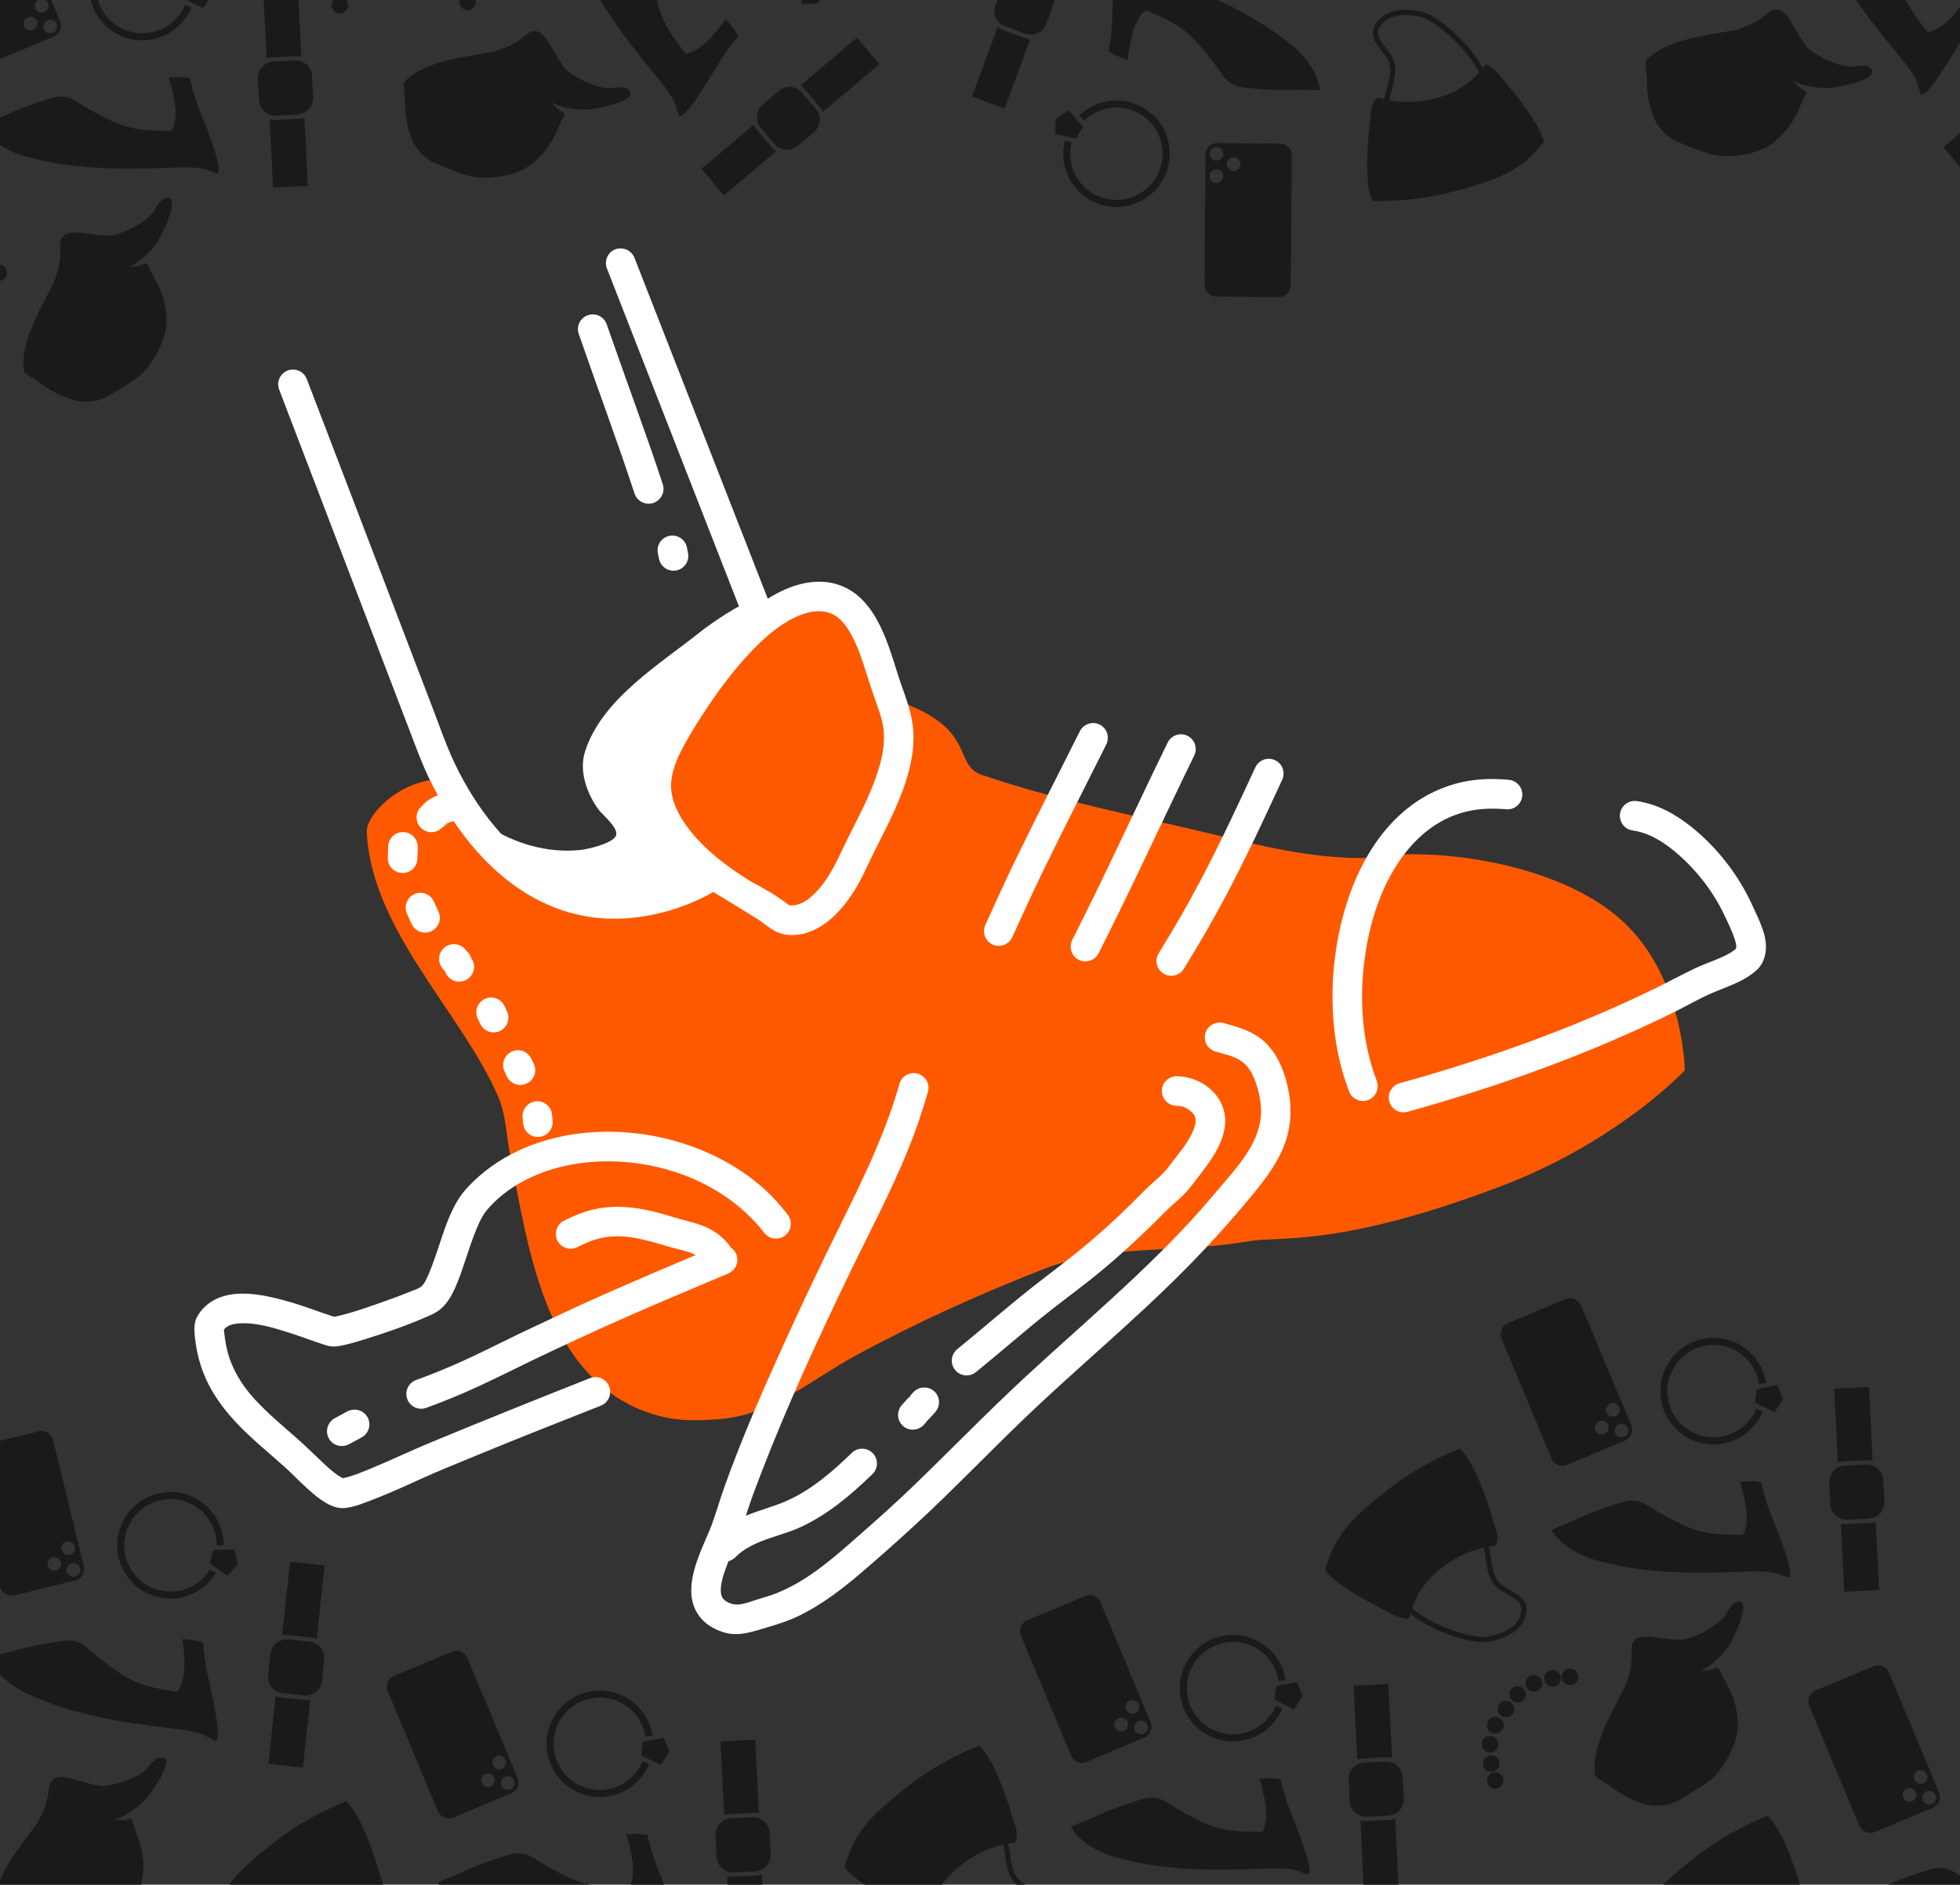 <svg width="363" height="349" viewBox="0 0 363 349" fill="none" xmlns="http://www.w3.org/2000/svg">
<rect x="0" y="0" width="363" height="349" fill="#333333" stroke="none"/>
<g clip-path="url(#clip0_341_4901)">
<path d="M39.937 322.382C40.794 322.127 40.047 317.982 39.937 317.292C39.25 312.997 37.774 308.555 37.664 304.21C36.975 303.987 36.589 303.876 36.167 303.802C35.404 303.667 34.6 303.581 33.757 303.503C33.788 303.649 33.859 303.929 33.869 304.021C34.15 306.587 34.653 311.179 32.775 313.287C30.06 312.844 27.336 312.449 24.808 311.29C22.17 310.08 19.695 308.054 17.422 306.249C16.539 305.548 15.693 304.575 14.624 304.151C14.046 303.921 13.364 303.813 12.656 303.746C8.996 304.169 5.551 304.83 2.22 305.797C1.665 305.958 1.22 306.063 0.219 306.287C0.123 306.308 0.077 306.318 0.025 306.33C-0.889 306.535 -1.548 306.708 -2.107 306.888C-2.045 307.008 -1.922 307.242 -1.901 307.292C-0.804 309.898 2.265 312.328 4.778 313.512C13.8 317.765 23.147 319.025 32.954 320.199C34.612 320.397 36.337 320.707 37.894 321.324C38.191 321.442 39.706 322.451 39.937 322.382Z" fill="#1A1A1A"/>
<path d="M19.99 357.114C22.435 355.369 24.53 352.886 25.712 350.151C26.877 347.456 26.706 343.732 25.817 340.98C25.565 340.2 25.167 339.259 24.893 338.312C24.876 338.322 24.859 338.329 24.843 338.339C24.735 337.729 24.598 337.067 24.264 336.818C24.113 336.705 23.618 336.947 23.462 336.978C22.784 337.113 21.969 337.04 21.271 337.016C21.241 337.015 21.215 336.999 21.185 336.997C23.226 336.363 25.783 334.606 27.231 332.916C27.88 332.06 28.482 331.179 29.076 330.3C30.326 328.322 31.956 325.06 29.487 325.473C28.468 325.644 27.535 327.31 26.777 327.915C24.884 329.426 21.882 330.393 19.51 330.69C16.826 331.026 12.046 328.209 10.14 329.305C8.872 330.036 9.141 331.484 8.845 332.765C8.487 334.313 8.04 335.569 7.319 336.706C7.286 336.895 7.221 337.084 7.104 337.254C7.091 337.274 7.098 337.278 7.084 337.297C6.451 338.219 3.769 341.824 3.186 342.653C0.264 346.806 -1.202 350.08 -1.18 353.169C-0.466 354.05 0.577 354.732 1.336 355.535C3.274 357.584 5.735 359.372 8.463 360.248C9.123 360.327 10.015 360.475 10.597 360.489C11.851 360.521 13.096 360.175 15.104 359.337C15.308 359.252 16.695 358.666 17.025 358.533C18.106 358.097 19.056 357.611 19.99 357.114Z" fill="#1A1A1A"/>
<path d="M-11.709 324.334C-10.891 323.875 -10.175 323.261 -9.65 322.449C-9.468 322.167 -9.312 321.865 -9.187 321.553C-9.056 321.226 -8.957 320.889 -8.92 320.538C-8.782 319.237 -9.533 318.248 -10.458 317.428C-10.98 316.966 -11.548 316.558 -12.087 316.117C-12.468 315.805 -12.846 315.465 -13.135 315.062C-13.323 314.799 -13.465 314.501 -13.584 314.2C-14.105 312.891 -14.039 311.438 -14.007 310.056C-13.992 309.409 -13.995 308.767 -14.045 308.128C-13.649 308.125 -13.249 308.112 -12.863 308.141C-12.292 307.571 -12.137 306.933 -12.17 305.755C-12.174 305.621 -12.185 305.387 -12.2 305.084C-12.244 304.882 -12.324 304.584 -12.343 304.448C-12.797 301.28 -13.868 292.717 -16.506 289.355C-16.588 289.371 -16.664 289.381 -16.747 289.399C-18.19 289.701 -19.355 290.042 -21.881 290.855C-25.559 292.038 -28.893 293.607 -32.925 295.953C-39.461 299.756 -42.338 302.492 -44.654 307.72C-42.706 311.327 -35.87 315.996 -33.368 317.904C-32.945 318.142 -32.404 318.45 -32.191 318.559C-31.579 318.872 -31.13 319.005 -30.698 318.953C-30.578 318.67 -30.45 318.407 -30.323 318.137C-29.867 318.652 -29.377 319.138 -28.863 319.592C-27.702 320.614 -26.439 321.52 -25.125 322.333C-23.817 323.143 -22.447 323.862 -21.024 324.449C-19.506 325.075 -17.897 325.592 -16.238 325.505C-14.721 325.424 -13.073 325.098 -11.709 324.334ZM-11.943 323.357C-13.306 324.199 -15.08 324.5 -16.619 324.547C-17.276 324.568 -17.943 324.43 -18.575 324.263C-19.284 324.076 -19.973 323.829 -20.649 323.548C-22.023 322.979 -23.343 322.275 -24.606 321.492C-25.928 320.673 -27.203 319.763 -28.359 318.721C-28.89 318.243 -29.392 317.732 -29.846 317.182C-29.182 315.933 -28.431 314.829 -27.532 313.879C-24.482 310.651 -19.538 308.449 -14.987 308.145C-14.921 308.961 -14.943 309.79 -14.957 310.612C-14.983 312.154 -14.926 313.737 -14.187 315.132C-13.442 316.537 -11.959 317.283 -10.848 318.351C-10.27 318.905 -9.774 319.598 -9.865 320.438C-9.894 320.702 -9.973 320.951 -10.072 321.196C-10.458 322.151 -11.125 322.851 -11.943 323.357Z" fill="#1A1A1A"/>
<path d="M13.909 292.676C15.091 292.388 15.812 291.193 15.523 290.01L9.827 266.67C9.538 265.488 8.348 264.759 7.166 265.048L-4.088 267.795C-5.271 268.083 -5.991 269.278 -5.703 270.46L-0.007 293.8C0.282 294.983 1.472 295.711 2.655 295.423L13.909 292.676ZM13.906 291.933C13.225 292.099 12.538 291.687 12.372 291.006C12.206 290.326 12.624 289.637 13.305 289.471C13.986 289.304 14.668 289.725 14.835 290.405C15.001 291.086 14.587 291.767 13.906 291.933ZM10.363 290.843C9.682 291.009 9 290.589 8.834 289.908C8.667 289.227 9.079 288.54 9.76 288.374C10.441 288.207 11.13 288.626 11.296 289.307C11.462 289.988 11.044 290.677 10.363 290.843ZM12.926 287.918C12.245 288.084 11.557 287.665 11.39 286.984C11.224 286.304 11.644 285.621 12.325 285.455C13.006 285.289 13.687 285.703 13.853 286.383C14.019 287.064 13.607 287.751 12.926 287.918Z" fill="#1A1A1A"/>
<path d="M56.109 327.32L57.455 314.753C57.152 314.802 56.843 314.83 56.523 314.796L51.956 314.307C51.637 314.273 51.335 314.177 51.05 314.066L49.704 326.632L56.109 327.32ZM58.938 312.915C59.314 312.469 59.567 311.908 59.633 311.284L60.053 307.337C60.231 305.674 59.028 304.181 57.364 304.003L53.413 303.579C51.75 303.401 50.261 304.609 50.084 306.272L49.659 310.215C49.481 311.879 50.684 313.371 52.348 313.549L56.299 313.973C57.339 314.085 58.31 313.658 58.938 312.915ZM58.658 303.483L60.111 289.889L53.71 289.205L52.257 302.799C52.56 302.75 52.87 302.731 53.189 302.765L57.757 303.253C58.077 303.287 58.373 303.371 58.658 303.483Z" fill="#1A1A1A"/>
<path d="M44.066 289.619L43.451 286.927L39.505 287.032L38.824 289.5L42.109 291.789L44.066 289.619ZM41.434 286.213C41.455 281.796 38.515 277.856 34.196 276.664C28.947 275.214 23.515 278.295 22.066 283.544C20.616 288.794 23.697 294.225 28.947 295.675C33.221 296.855 37.72 295.034 39.992 291.301L38.881 290.626C36.91 293.865 33.003 295.443 29.294 294.418C24.738 293.16 22.064 288.447 23.322 283.891C24.58 279.335 29.294 276.662 33.849 277.92C37.597 278.955 40.149 282.377 40.131 286.209L41.434 286.213Z" fill="#1A1A1A"/>
<path d="M125.007 357.38C125.814 356.995 124.429 353.017 124.213 352.352C122.865 348.217 120.713 344.06 119.927 339.786C119.212 339.672 118.813 339.623 118.384 339.615C117.61 339.601 116.803 339.642 115.957 339.697C116.011 339.836 116.124 340.101 116.149 340.191C116.827 342.681 118.04 347.138 116.513 349.514C113.763 349.5 111.011 349.535 108.333 348.784C105.538 348.001 102.777 346.386 100.251 344.957C99.269 344.402 98.281 343.574 97.159 343.321C96.553 343.185 95.862 343.184 95.153 343.229C91.603 344.217 88.304 345.408 85.164 346.882C84.641 347.128 84.219 347.301 83.264 347.679C83.173 347.715 83.129 347.732 83.079 347.752C82.209 348.097 81.585 348.371 81.061 348.636C81.141 348.745 81.299 348.956 81.327 349.002C82.817 351.405 86.228 353.326 88.895 354.104C98.47 356.897 107.899 356.684 117.769 356.313C119.438 356.25 121.189 356.287 122.824 356.654C123.136 356.724 124.79 357.484 125.007 357.38Z" fill="#1A1A1A"/>
<path d="M74.298 367.366C75.035 366.785 75.646 366.066 76.038 365.183C76.174 364.876 76.281 364.553 76.355 364.226C76.434 363.882 76.479 363.534 76.461 363.181C76.394 361.875 75.498 361.015 74.457 360.349C73.869 359.974 73.245 359.66 72.643 359.309C72.218 359.059 71.791 358.782 71.443 358.43C71.216 358.199 71.029 357.927 70.865 357.649C70.146 356.437 69.984 354.991 69.8 353.621C69.714 352.98 69.611 352.346 69.462 351.723C69.853 351.658 70.246 351.583 70.632 351.551C71.107 350.899 71.16 350.244 70.944 349.086C70.919 348.955 70.871 348.725 70.81 348.428C70.735 348.236 70.609 347.953 70.569 347.822C69.627 344.764 67.233 336.473 64.103 333.564C64.024 333.592 63.951 333.614 63.872 333.644C62.493 334.168 61.396 334.687 59.027 335.884C55.579 337.627 52.531 339.696 48.914 342.643C43.051 347.419 40.636 350.57 39.164 356.095C41.651 359.354 49.132 362.899 51.901 364.394C52.356 364.563 52.938 364.783 53.166 364.857C53.819 365.071 54.284 365.132 54.702 365.013C54.777 364.715 54.862 364.436 54.945 364.149C55.476 364.586 56.035 364.99 56.615 365.358C57.92 366.187 59.309 366.884 60.734 367.483C62.153 368.078 63.618 368.575 65.115 368.933C66.712 369.315 68.382 369.574 70.007 369.229C71.493 368.913 73.07 368.333 74.298 367.366ZM73.915 366.437C72.7 367.481 70.994 368.055 69.481 368.343C68.835 368.465 68.155 368.434 67.505 368.367C66.776 368.292 66.057 368.156 65.345 367.984C63.9 367.637 62.485 367.147 61.116 366.571C59.682 365.968 58.281 365.268 56.976 364.419C56.377 364.03 55.802 363.604 55.267 363.131C55.728 361.794 56.298 360.587 57.037 359.507C59.547 355.843 64.087 352.896 68.535 351.887C68.727 352.682 68.835 353.505 68.949 354.319C69.164 355.846 69.467 357.401 70.415 358.663C71.369 359.934 72.952 360.441 74.216 361.321C74.873 361.779 75.471 362.386 75.512 363.23C75.524 363.495 75.485 363.754 75.426 364.011C75.194 365.014 74.644 365.81 73.915 366.437Z" fill="#1A1A1A"/>
<path d="M94.663 332.099C95.786 331.629 96.311 330.337 95.841 329.214L86.574 307.048C86.104 305.926 84.815 305.391 83.692 305.861L73.004 310.33C71.881 310.799 71.356 312.092 71.826 313.215L81.094 335.38C81.563 336.503 82.852 337.037 83.975 336.568L94.663 332.099ZM94.545 331.365C93.898 331.636 93.155 331.336 92.885 330.689C92.614 330.043 92.92 329.297 93.567 329.027C94.213 328.756 94.953 329.065 95.223 329.712C95.493 330.358 95.191 331.095 94.545 331.365ZM90.874 330.841C90.228 331.111 89.488 330.803 89.218 330.156C88.948 329.51 89.248 328.767 89.894 328.496C90.541 328.226 91.286 328.532 91.557 329.178C91.827 329.825 91.521 330.571 90.874 330.841ZM92.95 327.552C92.303 327.822 91.558 327.516 91.287 326.87C91.017 326.223 91.326 325.484 91.972 325.213C92.619 324.943 93.356 325.245 93.626 325.892C93.897 326.538 93.597 327.282 92.95 327.552Z" fill="#1A1A1A"/>
<path d="M141.752 359.734L141.12 347.112C140.829 347.207 140.528 347.283 140.207 347.299L135.619 347.529C135.298 347.545 134.985 347.498 134.686 347.432L135.318 360.054L141.752 359.734ZM142.298 345.064C142.6 344.565 142.762 343.972 142.731 343.345L142.53 339.381C142.446 337.71 141.025 336.423 139.354 336.507L135.385 336.705C133.714 336.789 132.432 338.213 132.516 339.884L132.712 343.845C132.795 345.516 134.217 346.803 135.888 346.719L139.857 346.521C140.901 346.469 141.795 345.896 142.298 345.064ZM140.55 335.792L139.865 322.137L133.436 322.46L134.121 336.115C134.412 336.019 134.716 335.951 135.037 335.935L139.625 335.705C139.945 335.689 140.251 335.726 140.55 335.792Z" fill="#1A1A1A"/>
<path d="M123.974 324.374L122.947 321.81L119.065 322.53L118.777 325.074L122.379 326.823L123.974 324.374ZM120.842 321.42C120.174 317.054 116.655 313.621 112.204 313.117C106.792 312.504 101.908 316.395 101.295 321.806C100.683 327.218 104.573 332.102 109.984 332.714C114.391 333.213 118.551 330.713 120.212 326.671L119.009 326.177C117.568 329.684 113.955 331.852 110.131 331.419C105.435 330.888 102.059 326.649 102.59 321.953C103.122 317.256 107.361 313.88 112.057 314.412C115.92 314.85 118.975 317.832 119.555 321.62L120.842 321.42Z" fill="#1A1A1A"/>
<path d="M242.27 347.073C243.077 346.687 241.693 342.709 241.476 342.045C240.128 337.91 237.977 333.753 237.19 329.478C236.475 329.365 236.077 329.316 235.648 329.308C234.874 329.293 234.066 329.335 233.221 329.389C233.275 329.529 233.388 329.793 233.412 329.884C234.09 332.373 235.303 336.831 233.777 339.206C231.026 339.192 228.274 339.227 225.597 338.477C222.802 337.693 220.041 336.078 217.514 334.65C216.533 334.095 215.545 333.266 214.423 333.014C213.816 332.877 213.126 332.877 212.417 332.921C208.867 333.91 205.567 335.1 202.428 336.575C201.905 336.82 201.482 336.994 200.528 337.372C200.437 337.408 200.393 337.424 200.343 337.444C199.472 337.789 198.849 338.063 198.325 338.328C198.404 338.437 198.562 338.648 198.591 338.694C200.081 341.098 203.491 343.019 206.159 343.797C215.733 346.59 225.163 346.376 235.033 346.005C236.702 345.943 238.453 345.979 240.088 346.346C240.399 346.416 242.054 347.177 242.27 347.073Z" fill="#1A1A1A"/>
<path d="M227.987 384.491C230.13 382.386 231.812 379.607 232.553 376.72C233.283 373.876 232.533 370.226 231.225 367.646C230.855 366.915 230.315 366.047 229.897 365.154C229.882 365.167 229.866 365.177 229.851 365.189C229.649 364.603 229.411 363.971 229.043 363.777C228.875 363.689 228.424 364.005 228.275 364.06C227.627 364.299 226.81 364.354 226.117 364.44C226.088 364.443 226.059 364.432 226.029 364.434C227.946 363.489 230.198 361.355 231.364 359.46C231.871 358.513 232.329 357.549 232.779 356.588C233.705 354.44 234.806 350.963 232.431 351.756C231.451 352.084 230.79 353.875 230.135 354.591C228.501 356.378 225.687 357.802 223.391 358.466C220.792 359.216 215.63 357.179 213.92 358.56C212.781 359.479 213.272 360.868 213.179 362.179C213.067 363.765 212.822 365.074 212.287 366.31C212.284 366.502 212.249 366.699 212.161 366.885C212.151 366.906 212.158 366.909 212.148 366.931C211.666 367.94 209.58 371.919 209.133 372.829C206.895 377.387 205.958 380.85 206.461 383.898C207.303 384.657 208.44 385.167 209.316 385.842C211.549 387.564 214.259 388.945 217.09 389.386C217.755 389.36 218.659 389.367 219.236 389.291C220.479 389.127 221.655 388.59 223.508 387.449C223.696 387.333 224.975 386.539 225.28 386.356C226.28 385.756 227.142 385.128 227.987 384.491Z" fill="#1A1A1A"/>
<path d="M191.562 357.058C192.299 356.478 192.91 355.759 193.302 354.875C193.438 354.568 193.544 354.245 193.619 353.918C193.698 353.575 193.743 353.226 193.725 352.874C193.658 351.568 192.762 350.707 191.721 350.042C191.133 349.667 190.508 349.353 189.907 349.001C189.482 348.752 189.055 348.475 188.707 348.123C188.48 347.892 188.293 347.62 188.129 347.341C187.41 346.129 187.248 344.684 187.064 343.314C186.978 342.673 186.875 342.038 186.726 341.416C187.117 341.351 187.51 341.276 187.896 341.244C188.371 340.591 188.424 339.937 188.208 338.779C188.183 338.647 188.135 338.418 188.074 338.12C187.998 337.928 187.873 337.646 187.833 337.514C186.891 334.456 184.497 326.165 181.367 323.256C181.288 323.285 181.215 323.307 181.136 323.337C179.757 323.86 178.66 324.379 176.291 325.576C172.843 327.319 169.795 329.389 166.178 332.336C160.315 337.111 157.9 340.262 156.428 345.788C158.915 349.047 166.396 352.592 169.165 354.086C169.62 354.255 170.202 354.475 170.43 354.55C171.083 354.763 171.548 354.824 171.966 354.706C172.041 354.407 172.126 354.128 172.209 353.842C172.74 354.279 173.299 354.683 173.879 355.051C175.184 355.879 176.573 356.577 177.998 357.175C179.416 357.771 180.882 358.267 182.379 358.625C183.976 359.007 185.646 359.267 187.271 358.921C188.757 358.605 190.334 358.025 191.562 357.058ZM191.178 356.13C189.964 357.174 188.258 357.748 186.745 358.035C186.099 358.158 185.419 358.126 184.769 358.06C184.04 357.985 183.321 357.849 182.609 357.677C181.164 357.329 179.749 356.839 178.38 356.264C176.946 355.661 175.545 354.96 174.24 354.112C173.641 353.723 173.066 353.296 172.531 352.823C172.992 351.486 173.562 350.279 174.301 349.2C176.811 345.535 181.351 342.589 185.799 341.579C185.991 342.375 186.099 343.197 186.213 344.011C186.428 345.539 186.731 347.093 187.679 348.356C188.633 349.627 190.216 350.133 191.479 351.014C192.137 351.471 192.735 352.078 192.776 352.922C192.788 353.188 192.749 353.446 192.69 353.703C192.458 354.707 191.907 355.503 191.178 356.13Z" fill="#1A1A1A"/>
<path d="M211.927 321.791C213.05 321.322 213.575 320.029 213.105 318.906L203.838 296.741C203.368 295.618 202.079 295.084 200.956 295.553L190.268 300.022C189.145 300.492 188.62 301.785 189.089 302.908L198.357 325.073C198.827 326.196 200.116 326.73 201.239 326.26L211.927 321.791ZM211.808 321.058C211.162 321.328 210.419 321.028 210.148 320.382C209.878 319.735 210.184 318.99 210.831 318.719C211.477 318.449 212.217 318.757 212.487 319.404C212.757 320.051 212.455 320.788 211.808 321.058ZM208.138 320.534C207.492 320.804 206.752 320.495 206.482 319.849C206.212 319.202 206.511 318.459 207.158 318.189C207.805 317.918 208.55 318.224 208.821 318.871C209.091 319.518 208.785 320.263 208.138 320.534ZM210.214 317.244C209.567 317.515 208.822 317.209 208.551 316.562C208.281 315.916 208.589 315.176 209.236 314.906C209.883 314.635 210.62 314.938 210.89 315.584C211.16 316.231 210.861 316.974 210.214 317.244Z" fill="#1A1A1A"/>
<path d="M259.016 349.427L258.384 336.804C258.093 336.899 257.791 336.975 257.471 336.991L252.883 337.222C252.562 337.238 252.249 337.19 251.95 337.124L252.582 349.747L259.016 349.427ZM259.562 334.756C259.864 334.257 260.026 333.664 259.994 333.037L259.794 329.073C259.71 327.403 258.288 326.116 256.617 326.2L252.649 326.397C250.978 326.481 249.696 327.906 249.78 329.577L249.975 333.538C250.059 335.209 251.481 336.495 253.152 336.412L257.12 336.214C258.165 336.162 259.058 335.588 259.562 334.756ZM257.814 325.484L257.128 311.83L250.699 312.153L251.385 325.807C251.676 325.712 251.98 325.644 252.3 325.628L256.889 325.398C257.209 325.381 257.515 325.418 257.814 325.484Z" fill="#1A1A1A"/>
<path d="M241.238 314.067L240.211 311.503L236.329 312.223L236.041 314.766L239.643 316.515L241.238 314.067ZM238.106 311.112C237.438 306.747 233.919 303.314 229.467 302.81C224.056 302.197 219.172 306.087 218.559 311.499C217.946 316.91 221.837 321.794 227.248 322.407C231.655 322.906 235.815 320.405 237.476 316.363L236.273 315.87C234.832 319.377 231.219 321.545 227.395 321.112C222.699 320.58 219.322 316.342 219.854 311.645C220.386 306.949 224.624 303.573 229.321 304.105C233.184 304.542 236.239 307.525 236.819 311.312L238.106 311.112Z" fill="#1A1A1A"/>
<path d="M331.27 292.073C332.077 291.687 330.693 287.709 330.476 287.045C329.128 282.91 326.977 278.753 326.19 274.478C325.475 274.365 325.077 274.316 324.648 274.308C323.874 274.293 323.066 274.335 322.221 274.389C322.275 274.529 322.388 274.793 322.412 274.884C323.09 277.373 324.303 281.831 322.777 284.206C320.026 284.192 317.274 284.227 314.597 283.477C311.802 282.693 309.041 281.078 306.514 279.65C305.533 279.095 304.545 278.266 303.423 278.014C302.816 277.877 302.126 277.877 301.417 277.921C297.867 278.91 294.567 280.1 291.428 281.575C290.905 281.82 290.482 281.994 289.528 282.372C289.437 282.408 289.393 282.424 289.343 282.444C288.472 282.789 287.849 283.063 287.325 283.328C287.404 283.437 287.562 283.648 287.591 283.694C289.081 286.098 292.491 288.019 295.159 288.797C304.733 291.59 314.163 291.376 324.033 291.005C325.702 290.943 327.453 290.979 329.088 291.346C329.399 291.416 331.054 292.177 331.27 292.073Z" fill="#1A1A1A"/>
<path d="M316.987 329.491C319.13 327.386 320.812 324.607 321.553 321.72C322.283 318.876 321.533 315.226 320.225 312.646C319.855 311.915 319.315 311.047 318.897 310.154C318.882 310.167 318.866 310.177 318.851 310.189C318.649 309.603 318.411 308.971 318.043 308.777C317.875 308.689 317.424 309.005 317.275 309.06C316.627 309.299 315.81 309.354 315.117 309.44C315.088 309.443 315.059 309.432 315.029 309.434C316.946 308.489 319.198 306.355 320.364 304.46C320.871 303.513 321.329 302.549 321.779 301.588C322.705 299.44 323.806 295.963 321.431 296.756C320.451 297.084 319.79 298.875 319.135 299.591C317.501 301.378 314.687 302.802 312.391 303.466C309.792 304.216 304.63 302.179 302.92 303.56C301.781 304.479 302.272 305.868 302.179 307.179C302.067 308.765 301.822 310.074 301.287 311.31C301.284 311.502 301.249 311.699 301.161 311.885C301.151 311.906 301.158 311.909 301.148 311.931C300.666 312.94 298.58 316.919 298.133 317.829C295.895 322.387 294.958 325.85 295.461 328.898C296.303 329.657 297.44 330.167 298.316 330.842C300.549 332.564 303.259 333.945 306.09 334.386C306.755 334.36 307.659 334.367 308.236 334.291C309.479 334.127 310.655 333.59 312.508 332.449C312.696 332.333 313.975 331.539 314.28 331.356C315.28 330.756 316.142 330.128 316.987 329.491Z" fill="#1A1A1A"/>
<path d="M292.009 311.403C292.505 310.716 292.349 309.755 291.662 309.259C290.974 308.763 290.013 308.919 289.517 309.606C289.022 310.293 289.181 311.25 289.868 311.746C290.556 312.241 291.514 312.09 292.009 311.403ZM278.156 330.613C278.651 329.926 278.495 328.965 277.808 328.469C277.121 327.974 276.16 328.129 275.664 328.817C275.169 329.504 275.328 330.46 276.015 330.956C276.702 331.451 277.66 331.3 278.156 330.613ZM288.795 311.682C289.291 310.995 289.131 310.038 288.444 309.543C287.757 309.047 286.799 309.198 286.304 309.885C285.808 310.572 285.964 311.534 286.651 312.029C287.338 312.525 288.3 312.369 288.795 311.682ZM277.409 327.471C277.905 326.784 277.749 325.822 277.062 325.327C276.374 324.832 275.413 324.987 274.918 325.674C274.422 326.362 274.578 327.323 275.265 327.819C275.952 328.314 276.914 328.158 277.409 327.471ZM285.333 312.614C285.828 311.927 285.677 310.969 284.99 310.473C284.303 309.977 283.342 310.134 282.846 310.821C282.351 311.508 282.506 312.469 283.194 312.964C283.881 313.46 284.838 313.301 285.333 312.614ZM277.2 323.892C277.696 323.205 277.541 322.251 276.854 321.756C276.167 321.26 275.209 321.411 274.713 322.098C274.218 322.785 274.373 323.747 275.061 324.243C275.748 324.738 276.704 324.579 277.2 323.892ZM282.293 314.661C282.789 313.974 282.63 313.017 281.942 312.522C281.255 312.026 280.297 312.177 279.802 312.864C279.306 313.551 279.462 314.513 280.149 315.008C280.836 315.504 281.798 315.348 282.293 314.661ZM278.183 320.361C278.678 319.674 278.522 318.713 277.835 318.217C277.148 317.721 276.186 317.877 275.691 318.564C275.195 319.252 275.355 320.208 276.042 320.704C276.729 321.2 277.687 321.048 278.183 320.361ZM280.178 317.375C280.674 316.687 280.515 315.731 279.827 315.236C279.14 314.74 278.182 314.891 277.687 315.578C277.191 316.265 277.347 317.227 278.034 317.722C278.721 318.218 279.683 318.062 280.178 317.375Z" fill="#1A1A1A"/>
<path d="M280.562 302.058C281.299 301.478 281.91 300.759 282.302 299.875C282.438 299.568 282.544 299.245 282.619 298.918C282.698 298.575 282.743 298.226 282.725 297.874C282.658 296.568 281.762 295.707 280.721 295.042C280.133 294.667 279.508 294.353 278.907 294.001C278.482 293.752 278.055 293.475 277.707 293.123C277.48 292.892 277.293 292.62 277.129 292.341C276.41 291.129 276.248 289.684 276.064 288.314C275.978 287.673 275.875 287.038 275.726 286.416C276.117 286.351 276.51 286.276 276.896 286.244C277.371 285.591 277.424 284.937 277.208 283.779C277.183 283.647 277.135 283.418 277.074 283.12C276.998 282.928 276.873 282.646 276.833 282.514C275.891 279.456 273.497 271.165 270.367 268.256C270.288 268.285 270.215 268.307 270.136 268.337C268.757 268.86 267.66 269.379 265.291 270.576C261.843 272.319 258.795 274.389 255.178 277.336C249.315 282.111 246.9 285.262 245.428 290.788C247.915 294.047 255.396 297.592 258.165 299.086C258.62 299.255 259.202 299.475 259.43 299.55C260.083 299.763 260.548 299.824 260.966 299.706C261.041 299.407 261.126 299.128 261.209 298.842C261.74 299.279 262.299 299.683 262.879 300.051C264.184 300.879 265.573 301.577 266.998 302.175C268.416 302.771 269.882 303.267 271.379 303.625C272.976 304.007 274.646 304.267 276.271 303.921C277.757 303.605 279.334 303.025 280.562 302.058ZM280.178 301.13C278.964 302.174 277.258 302.748 275.745 303.035C275.099 303.158 274.419 303.126 273.769 303.06C273.04 302.985 272.321 302.849 271.609 302.677C270.164 302.329 268.749 301.839 267.38 301.264C265.946 300.661 264.545 299.96 263.24 299.112C262.641 298.723 262.066 298.296 261.531 297.823C261.992 296.486 262.562 295.279 263.301 294.2C265.811 290.535 270.351 287.589 274.799 286.579C274.991 287.375 275.099 288.197 275.213 289.011C275.428 290.539 275.731 292.093 276.679 293.356C277.633 294.627 279.216 295.133 280.479 296.014C281.137 296.471 281.735 297.078 281.776 297.922C281.788 298.188 281.749 298.446 281.69 298.703C281.458 299.707 280.907 300.503 280.178 301.13Z" fill="#1A1A1A"/>
<path d="M300.927 266.791C302.05 266.322 302.575 265.029 302.105 263.906L292.838 241.741C292.368 240.618 291.079 240.084 289.956 240.553L279.268 245.022C278.145 245.492 277.62 246.785 278.089 247.908L287.357 270.073C287.827 271.196 289.116 271.73 290.239 271.26L300.927 266.791ZM300.808 266.058C300.162 266.328 299.419 266.028 299.148 265.382C298.878 264.735 299.184 263.99 299.831 263.719C300.477 263.449 301.217 263.757 301.487 264.404C301.757 265.051 301.455 265.788 300.808 266.058ZM297.138 265.534C296.492 265.804 295.752 265.495 295.482 264.849C295.212 264.202 295.511 263.459 296.158 263.189C296.805 262.918 297.55 263.224 297.821 263.871C298.091 264.518 297.785 265.263 297.138 265.534ZM299.214 262.244C298.567 262.515 297.822 262.209 297.551 261.562C297.281 260.916 297.589 260.176 298.236 259.906C298.883 259.635 299.62 259.938 299.89 260.584C300.16 261.231 299.861 261.974 299.214 262.244Z" fill="#1A1A1A"/>
<path d="M348.016 294.427L347.384 281.804C347.093 281.899 346.791 281.975 346.471 281.991L341.883 282.222C341.562 282.238 341.249 282.19 340.95 282.124L341.582 294.747L348.016 294.427ZM348.562 279.756C348.864 279.257 349.026 278.664 348.994 278.037L348.794 274.073C348.71 272.403 347.288 271.116 345.617 271.2L341.649 271.397C339.978 271.481 338.696 272.906 338.78 274.577L338.975 278.538C339.059 280.209 340.481 281.495 342.152 281.412L346.12 281.214C347.165 281.162 348.058 280.588 348.562 279.756ZM346.814 270.484L346.128 256.83L339.699 257.153L340.385 270.807C340.676 270.712 340.98 270.644 341.3 270.628L345.889 270.398C346.209 270.381 346.515 270.418 346.814 270.484Z" fill="#1A1A1A"/>
<path d="M330.238 259.067L329.211 256.503L325.329 257.223L325.041 259.766L328.643 261.515L330.238 259.067ZM327.106 256.112C326.438 251.747 322.919 248.314 318.467 247.81C313.056 247.197 308.172 251.087 307.559 256.499C306.946 261.91 310.837 266.794 316.248 267.407C320.655 267.906 324.815 265.405 326.476 261.363L325.273 260.87C323.832 264.377 320.219 266.545 316.395 266.112C311.699 265.58 308.322 261.342 308.854 256.645C309.386 251.949 313.624 248.573 318.321 249.105C322.184 249.542 325.239 252.525 325.819 256.312L327.106 256.112Z" fill="#1A1A1A"/>
<path d="M388.27 360.073C389.077 359.687 387.693 355.709 387.476 355.045C386.128 350.91 383.977 346.753 383.19 342.478C382.475 342.365 382.077 342.316 381.648 342.308C380.874 342.293 380.066 342.335 379.221 342.389C379.275 342.529 379.388 342.793 379.412 342.884C380.09 345.373 381.303 349.831 379.777 352.206C377.026 352.192 374.274 352.227 371.597 351.477C368.802 350.693 366.041 349.078 363.514 347.65C362.533 347.095 361.545 346.266 360.423 346.014C359.816 345.877 359.126 345.877 358.417 345.921C354.867 346.91 351.567 348.1 348.428 349.575C347.905 349.82 347.482 349.994 346.528 350.372C346.437 350.408 346.393 350.424 346.343 350.444C345.472 350.789 344.849 351.063 344.325 351.328C344.404 351.437 344.562 351.648 344.591 351.694C346.081 354.098 349.491 356.019 352.159 356.797C361.733 359.59 371.163 359.376 381.033 359.005C382.702 358.943 384.453 358.979 386.088 359.346C386.399 359.416 388.054 360.177 388.27 360.073Z" fill="#1A1A1A"/>
<path d="M337.562 370.058C338.299 369.478 338.91 368.759 339.302 367.875C339.438 367.568 339.544 367.245 339.619 366.918C339.698 366.575 339.743 366.226 339.725 365.874C339.658 364.568 338.762 363.707 337.721 363.042C337.133 362.667 336.508 362.353 335.907 362.001C335.482 361.752 335.055 361.475 334.707 361.123C334.48 360.892 334.293 360.62 334.129 360.341C333.41 359.129 333.248 357.684 333.064 356.314C332.978 355.673 332.875 355.038 332.726 354.416C333.117 354.351 333.51 354.276 333.896 354.244C334.371 353.591 334.424 352.937 334.208 351.779C334.183 351.647 334.135 351.418 334.074 351.12C333.998 350.928 333.873 350.646 333.833 350.514C332.891 347.456 330.497 339.165 327.367 336.256C327.288 336.285 327.215 336.307 327.136 336.337C325.757 336.86 324.66 337.379 322.291 338.576C318.843 340.319 315.795 342.389 312.178 345.336C306.315 350.111 303.9 353.262 302.428 358.788C304.915 362.047 312.396 365.592 315.165 367.086C315.62 367.255 316.202 367.475 316.43 367.55C317.083 367.763 317.548 367.824 317.966 367.706C318.041 367.407 318.126 367.128 318.209 366.842C318.74 367.279 319.299 367.683 319.879 368.051C321.184 368.879 322.573 369.577 323.998 370.175C325.416 370.771 326.882 371.267 328.379 371.625C329.976 372.007 331.646 372.267 333.271 371.921C334.757 371.605 336.334 371.025 337.562 370.058ZM337.178 369.13C335.964 370.174 334.258 370.748 332.745 371.035C332.099 371.158 331.419 371.126 330.769 371.06C330.04 370.985 329.321 370.849 328.609 370.677C327.164 370.329 325.749 369.839 324.38 369.264C322.946 368.661 321.545 367.96 320.24 367.112C319.641 366.723 319.066 366.296 318.531 365.823C318.992 364.486 319.562 363.279 320.301 362.2C322.811 358.535 327.351 355.589 331.799 354.579C331.991 355.375 332.099 356.197 332.213 357.011C332.428 358.539 332.731 360.093 333.679 361.356C334.633 362.627 336.216 363.133 337.479 364.014C338.137 364.471 338.735 365.078 338.776 365.922C338.788 366.188 338.749 366.446 338.69 366.703C338.458 367.707 337.907 368.503 337.178 369.13Z" fill="#1A1A1A"/>
<path d="M357.927 334.791C359.05 334.322 359.575 333.029 359.105 331.906L349.838 309.741C349.368 308.618 348.079 308.084 346.956 308.553L336.268 313.022C335.145 313.492 334.62 314.785 335.089 315.908L344.357 338.073C344.827 339.196 346.116 339.73 347.239 339.26L357.927 334.791ZM357.808 334.058C357.162 334.328 356.419 334.028 356.148 333.382C355.878 332.735 356.184 331.99 356.831 331.719C357.477 331.449 358.217 331.757 358.487 332.404C358.757 333.051 358.455 333.788 357.808 334.058ZM354.138 333.534C353.492 333.804 352.752 333.495 352.482 332.849C352.212 332.202 352.511 331.459 353.158 331.189C353.805 330.918 354.55 331.224 354.821 331.871C355.091 332.518 354.785 333.263 354.138 333.534ZM356.214 330.244C355.567 330.515 354.822 330.209 354.551 329.562C354.281 328.916 354.589 328.176 355.236 327.906C355.883 327.635 356.62 327.938 356.89 328.584C357.16 329.231 356.861 329.974 356.214 330.244Z" fill="#1A1A1A"/>
<path d="M387.238 327.067L386.211 324.503L382.329 325.223L382.041 327.766L385.643 329.515L387.238 327.067ZM384.106 324.112C383.438 319.747 379.919 316.314 375.467 315.81C370.056 315.197 365.172 319.087 364.559 324.499C363.946 329.91 367.837 334.794 373.248 335.407C377.655 335.906 381.815 333.405 383.476 329.363L382.273 328.87C380.832 332.377 377.219 334.545 373.395 334.112C368.699 333.58 365.322 329.342 365.854 324.645C366.386 319.949 370.624 316.573 375.321 317.105C379.184 317.542 382.239 320.525 382.819 324.312L384.106 324.112Z" fill="#1A1A1A"/>
<path d="M40.27 32.073C41.077 31.687 39.693 27.709 39.476 27.045C38.128 22.91 35.977 18.753 35.19 14.478C34.475 14.365 34.077 14.316 33.648 14.308C32.874 14.293 32.066 14.335 31.221 14.389C31.275 14.529 31.388 14.793 31.412 14.883C32.09 17.373 33.303 21.831 31.777 24.206C29.026 24.192 26.274 24.227 23.597 23.477C20.802 22.693 18.041 21.078 15.514 19.65C14.533 19.095 13.545 18.266 12.423 18.014C11.816 17.877 11.126 17.877 10.417 17.921C6.867 18.91 3.567 20.1 0.428 21.575C-0.095 21.82 -0.518 21.994 -1.472 22.372C-1.563 22.407 -1.607 22.424 -1.657 22.444C-2.528 22.789 -3.151 23.063 -3.675 23.328C-3.596 23.437 -3.438 23.648 -3.409 23.695C-1.919 26.098 1.491 28.019 4.159 28.797C13.733 31.59 23.163 31.376 33.033 31.005C34.702 30.943 36.453 30.979 38.088 31.346C38.399 31.416 40.054 32.177 40.27 32.073Z" fill="#1A1A1A"/>
<path d="M25.987 69.491C28.13 67.386 29.812 64.607 30.553 61.72C31.283 58.877 30.533 55.226 29.225 52.646C28.855 51.915 28.314 51.047 27.896 50.154C27.881 50.166 27.866 50.177 27.851 50.189C27.649 49.603 27.411 48.971 27.042 48.777C26.875 48.689 26.424 49.005 26.274 49.06C25.627 49.299 24.81 49.354 24.117 49.44C24.087 49.443 24.059 49.432 24.029 49.434C25.946 48.489 28.198 46.355 29.364 44.46C29.871 43.514 30.329 42.549 30.779 41.588C31.705 39.44 32.805 35.963 30.431 36.756C29.451 37.084 28.79 38.875 28.135 39.591C26.501 41.378 23.686 42.802 21.39 43.466C18.791 44.216 13.63 42.179 11.919 43.56C10.78 44.479 11.272 45.868 11.179 47.179C11.067 48.765 10.822 50.074 10.287 51.31C10.284 51.502 10.249 51.699 10.161 51.885C10.15 51.906 10.158 51.909 10.147 51.931C9.665 52.94 7.58 56.919 7.133 57.829C4.894 62.387 3.957 65.85 4.46 68.898C5.303 69.657 6.44 70.167 7.315 70.842C9.549 72.564 12.259 73.945 15.09 74.386C15.755 74.361 16.659 74.367 17.236 74.291C18.479 74.126 19.655 73.59 21.508 72.449C21.696 72.333 22.975 71.539 23.28 71.356C24.28 70.756 25.142 70.128 25.987 69.491Z" fill="#1A1A1A"/>
<path d="M1.009 51.403C1.504 50.716 1.348 49.755 0.661 49.259C-0.026 48.763 -0.987 48.919 -1.483 49.606C-1.978 50.293 -1.819 51.25 -1.132 51.746C-0.445 52.241 0.513 52.09 1.009 51.403ZM-12.844 70.613C-12.349 69.926 -12.505 68.965 -13.192 68.469C-13.879 67.974 -14.84 68.129 -15.336 68.817C-15.832 69.504 -15.672 70.46 -14.985 70.956C-14.298 71.451 -13.34 71.3 -12.844 70.613ZM-2.205 51.682C-1.709 50.995 -1.869 50.038 -2.556 49.543C-3.243 49.047 -4.201 49.198 -4.696 49.885C-5.192 50.572 -5.036 51.534 -4.349 52.029C-3.662 52.525 -2.7 52.369 -2.205 51.682ZM-13.591 67.471C-13.096 66.784 -13.251 65.822 -13.938 65.327C-14.626 64.832 -15.587 64.987 -16.082 65.674C-16.578 66.362 -16.422 67.323 -15.735 67.819C-15.048 68.314 -14.086 68.158 -13.591 67.471ZM-5.667 52.614C-5.172 51.927 -5.323 50.969 -6.01 50.473C-6.697 49.977 -7.659 50.133 -8.154 50.821C-8.649 51.508 -8.494 52.469 -7.806 52.964C-7.119 53.46 -6.163 53.301 -5.667 52.614ZM-13.8 63.892C-13.305 63.205 -13.459 62.251 -14.146 61.756C-14.833 61.26 -15.791 61.411 -16.287 62.098C-16.782 62.785 -16.627 63.747 -15.94 64.243C-15.252 64.738 -14.296 64.579 -13.8 63.892ZM-8.707 54.661C-8.212 53.974 -8.37 53.017 -9.058 52.522C-9.745 52.026 -10.703 52.177 -11.198 52.864C-11.694 53.551 -11.538 54.513 -10.851 55.008C-10.164 55.504 -9.202 55.348 -8.707 54.661ZM-12.818 60.361C-12.322 59.674 -12.478 58.713 -13.165 58.217C-13.852 57.721 -14.814 57.877 -15.309 58.565C-15.805 59.252 -15.646 60.208 -14.958 60.704C-14.271 61.2 -13.313 61.048 -12.818 60.361ZM-10.822 57.375C-10.326 56.687 -10.485 55.731 -11.173 55.236C-11.86 54.74 -12.818 54.891 -13.313 55.578C-13.809 56.265 -13.653 57.227 -12.966 57.722C-12.279 58.218 -11.317 58.062 -10.822 57.375Z" fill="#1A1A1A"/>
<path d="M-10.438 42.058C-9.701 41.478 -9.09 40.759 -8.699 39.875C-8.563 39.568 -8.456 39.245 -8.381 38.918C-8.303 38.575 -8.257 38.226 -8.276 37.874C-8.342 36.568 -9.238 35.707 -10.28 35.042C-10.867 34.667 -11.492 34.353 -12.093 34.001C-12.518 33.752 -12.945 33.475 -13.293 33.123C-13.521 32.892 -13.707 32.62 -13.871 32.342C-14.591 31.129 -14.752 29.684 -14.936 28.314C-15.022 27.673 -15.125 27.038 -15.274 26.416C-14.883 26.351 -14.49 26.276 -14.105 26.244C-13.629 25.591 -13.576 24.937 -13.793 23.779C-13.817 23.647 -13.865 23.418 -13.927 23.12C-14.002 22.928 -14.127 22.646 -14.168 22.515C-15.109 19.456 -17.503 11.165 -20.634 8.256C-20.712 8.285 -20.786 8.307 -20.865 8.337C-22.243 8.86 -23.34 9.379 -25.709 10.576C-29.158 12.319 -32.206 14.389 -35.822 17.335C-41.685 22.111 -44.1 25.262 -45.572 30.788C-43.085 34.047 -35.604 37.592 -32.835 39.086C-32.38 39.255 -31.798 39.475 -31.57 39.55C-30.917 39.763 -30.453 39.824 -30.034 39.706C-29.959 39.407 -29.874 39.128 -29.791 38.842C-29.261 39.279 -28.701 39.683 -28.122 40.051C-26.816 40.879 -25.427 41.577 -24.003 42.175C-22.584 42.771 -21.118 43.267 -19.621 43.625C-18.024 44.007 -16.354 44.267 -14.729 43.921C-13.243 43.605 -11.666 43.025 -10.438 42.058ZM-10.822 41.13C-12.037 42.174 -13.742 42.748 -15.255 43.035C-15.901 43.158 -16.581 43.126 -17.231 43.06C-17.96 42.985 -18.679 42.849 -19.392 42.677C-20.837 42.329 -22.251 41.839 -23.62 41.264C-25.054 40.661 -26.455 39.96 -27.761 39.111C-28.359 38.723 -28.935 38.296 -29.47 37.823C-29.008 36.486 -28.439 35.279 -27.699 34.2C-25.19 30.535 -20.649 27.589 -16.202 26.579C-16.009 27.375 -15.902 28.197 -15.787 29.011C-15.572 30.539 -15.269 32.093 -14.322 33.356C-13.367 34.627 -11.785 35.133 -10.521 36.014C-9.863 36.471 -9.265 37.078 -9.225 37.922C-9.212 38.188 -9.251 38.446 -9.311 38.703C-9.543 39.707 -10.093 40.503 -10.822 41.13Z" fill="#1A1A1A"/>
<path d="M9.926 6.791C11.049 6.322 11.575 5.029 11.105 3.906L1.837 -18.259C1.368 -19.382 0.079 -19.916 -1.044 -19.447L-11.732 -14.978C-12.855 -14.508 -13.38 -13.215 -12.911 -12.092L-3.643 10.073C-3.173 11.196 -1.884 11.73 -0.761 11.26L9.926 6.791ZM9.808 6.058C9.162 6.328 8.419 6.028 8.148 5.382C7.878 4.735 8.184 3.99 8.83 3.719C9.477 3.449 10.216 3.757 10.487 4.404C10.757 5.051 10.455 5.788 9.808 6.058ZM6.138 5.534C5.492 5.804 4.752 5.495 4.482 4.849C4.211 4.202 4.511 3.459 5.158 3.189C5.804 2.918 6.55 3.224 6.82 3.871C7.091 4.518 6.785 5.263 6.138 5.534ZM8.214 2.244C7.567 2.515 6.821 2.209 6.551 1.562C6.281 0.916 6.589 0.176 7.236 -0.094C7.882 -0.365 8.619 -0.062 8.89 0.584C9.16 1.231 8.86 1.974 8.214 2.244Z" fill="#1A1A1A"/>
<path d="M57.016 34.427L56.384 21.804C56.093 21.899 55.791 21.975 55.471 21.991L50.883 22.222C50.562 22.238 50.249 22.19 49.95 22.124L50.581 34.747L57.016 34.427ZM57.562 19.756C57.864 19.257 58.026 18.664 57.994 18.037L57.794 14.073C57.71 12.403 56.288 11.116 54.617 11.2L50.648 11.398C48.977 11.481 47.696 12.906 47.779 14.577L47.975 18.538C48.059 20.209 49.481 21.495 51.152 21.412L55.12 21.214C56.165 21.162 57.058 20.588 57.562 19.756ZM55.814 10.484L55.128 -3.17L48.699 -2.847L49.385 10.807C49.676 10.712 49.98 10.644 50.3 10.628L54.888 10.398C55.209 10.381 55.515 10.418 55.814 10.484Z" fill="#1A1A1A"/>
<path d="M39.237 -0.933L38.21 -3.497L34.329 -2.777L34.041 -0.234L37.643 1.515L39.237 -0.933ZM36.106 -3.888C35.438 -8.253 31.919 -11.686 27.467 -12.19C22.056 -12.803 17.172 -8.913 16.559 -3.501C15.946 1.91 19.837 6.794 25.248 7.407C29.655 7.906 33.815 5.405 35.476 1.363L34.273 0.87C32.831 4.377 29.219 6.545 25.395 6.112C20.698 5.58 17.322 1.342 17.854 -3.355C18.386 -8.051 22.624 -11.427 27.321 -10.896C31.184 -10.458 34.239 -7.475 34.819 -3.688L36.106 -3.888Z" fill="#1A1A1A"/>
<path d="M125.81 21.425C126.605 21.834 128.932 18.323 129.33 17.748C131.805 14.172 133.81 9.942 136.735 6.728C136.393 6.09 136.19 5.743 135.937 5.397C135.479 4.772 134.958 4.155 134.402 3.515C134.324 3.642 134.182 3.893 134.125 3.967C132.554 6.014 129.742 9.679 126.927 9.903C125.272 7.705 123.578 5.536 122.554 2.951C121.485 0.252 121.098 -2.923 120.705 -5.799C120.552 -6.916 120.613 -8.204 120.135 -9.249C119.876 -9.815 119.458 -10.365 118.993 -10.902C116.057 -13.128 113.111 -15.033 110.037 -16.639C109.525 -16.906 109.131 -17.137 108.252 -17.668C108.169 -17.719 108.129 -17.743 108.083 -17.771C107.281 -18.255 106.685 -18.586 106.156 -18.842C106.118 -18.713 106.046 -18.459 106.026 -18.409C105.017 -15.767 105.553 -11.89 106.549 -9.296C110.124 0.015 116.004 7.389 122.276 15.019C123.337 16.309 124.368 17.725 125.066 19.248C125.199 19.538 125.596 21.316 125.81 21.425Z" fill="#1A1A1A"/>
<path d="M87.383 32.718C90.356 33.149 93.586 32.804 96.332 31.646C99.037 30.505 101.488 27.697 102.749 25.094C103.107 24.356 103.47 23.401 103.928 22.528C103.909 22.523 103.891 22.517 103.872 22.512C104.216 21.997 104.575 21.424 104.507 21.014C104.475 20.827 103.95 20.66 103.816 20.574C103.233 20.203 102.695 19.587 102.207 19.087C102.187 19.066 102.179 19.036 102.158 19.014C104.071 19.967 107.134 20.467 109.347 20.247C110.408 20.078 111.453 19.858 112.49 19.634C114.76 19.07 118.194 17.84 116.124 16.431C115.27 15.85 113.445 16.408 112.479 16.321C110.066 16.102 107.229 14.725 105.31 13.3C103.139 11.686 101.635 6.345 99.5 5.82C98.079 5.47 97.271 6.702 96.172 7.422C94.842 8.293 93.652 8.891 92.344 9.214C92.189 9.328 92.011 9.419 91.81 9.462C91.787 9.466 91.789 9.474 91.765 9.479C90.671 9.706 86.241 10.456 85.246 10.652C80.263 11.63 76.941 12.982 74.82 15.228C74.726 16.358 75.008 17.572 75.001 18.677C74.984 21.497 75.525 24.491 76.889 27.01C77.312 27.524 77.854 28.247 78.264 28.66C79.148 29.55 80.287 30.161 82.317 30.945C82.523 31.024 83.93 31.561 84.26 31.692C85.343 32.125 86.364 32.431 87.383 32.718Z" fill="#1A1A1A"/>
<path d="M86.652 1.887C87.499 1.865 88.169 1.159 88.147 0.312C88.126 -0.535 87.42 -1.206 86.572 -1.184C85.726 -1.162 85.061 -0.456 85.082 0.391C85.105 1.238 85.805 1.908 86.652 1.887ZM62.975 2.496C63.822 2.474 64.492 1.768 64.471 0.921C64.449 0.074 63.743 -0.597 62.896 -0.575C62.049 -0.553 61.384 0.153 61.406 1C61.428 1.846 62.128 2.517 62.975 2.496ZM84.483 -0.502C85.33 -0.524 85.995 -1.23 85.973 -2.077C85.952 -2.923 85.251 -3.594 84.405 -3.573C83.558 -3.551 82.887 -2.845 82.908 -1.998C82.931 -1.151 83.636 -0.48 84.483 -0.502ZM65.023 -0.001C65.87 -0.023 66.541 -0.729 66.52 -1.576C66.497 -2.423 65.791 -3.094 64.945 -3.072C64.097 -3.05 63.427 -2.344 63.448 -1.497C63.47 -0.65 64.177 0.02 65.023 -0.001ZM81.645 -2.693C82.492 -2.714 83.163 -3.415 83.141 -4.262C83.12 -5.109 82.413 -5.779 81.566 -5.758C80.719 -5.736 80.048 -5.03 80.071 -4.183C80.092 -3.336 80.798 -2.671 81.645 -2.693ZM67.745 -2.335C68.592 -2.357 69.257 -3.057 69.235 -3.904C69.214 -4.751 68.513 -5.422 67.666 -5.4C66.82 -5.379 66.149 -4.672 66.17 -3.825C66.192 -2.978 66.898 -2.313 67.745 -2.335ZM78.175 -3.872C79.022 -3.894 79.688 -4.6 79.665 -5.447C79.644 -6.294 78.943 -6.965 78.097 -6.943C77.25 -6.921 76.579 -6.215 76.6 -5.368C76.623 -4.521 77.329 -3.85 78.175 -3.872ZM71.15 -3.692C71.997 -3.713 72.667 -4.419 72.646 -5.266C72.624 -6.113 71.918 -6.784 71.071 -6.762C70.224 -6.741 69.559 -6.035 69.581 -5.188C69.602 -4.341 70.303 -3.67 71.15 -3.692ZM74.735 -3.912C75.582 -3.934 76.247 -4.64 76.225 -5.486C76.203 -6.333 75.503 -7.004 74.656 -6.983C73.809 -6.961 73.138 -6.255 73.16 -5.408C73.182 -4.561 73.888 -3.89 74.735 -3.912Z" fill="#1A1A1A"/>
<path d="M134.077 36.176L143.74 28.03C143.487 27.856 143.244 27.662 143.038 27.416L140.076 23.905C139.869 23.659 139.717 23.381 139.589 23.103L129.926 31.25L134.077 36.176ZM146.082 27.727C146.662 27.666 147.233 27.435 147.712 27.03L150.745 24.47C152.024 23.392 152.187 21.481 151.109 20.202L148.548 17.164C147.469 15.885 145.559 15.727 144.281 16.806L141.247 19.36C139.968 20.439 139.805 22.349 140.883 23.628L143.444 26.667C144.118 27.466 145.115 27.83 146.082 27.727ZM152.403 20.721L162.854 11.907L158.703 6.987L148.253 15.801C148.505 15.975 148.743 16.175 148.95 16.42L151.911 19.932C152.118 20.178 152.274 20.443 152.403 20.721Z" fill="#1A1A1A"/>
<path d="M151.451 0.616L152.869 -1.754L149.946 -4.407L147.747 -3.096L148.537 0.829L151.451 0.616ZM151.905 -3.665C154.975 -6.841 155.576 -11.72 153.281 -15.568C150.492 -20.245 144.438 -21.776 139.761 -18.987C135.084 -16.197 133.553 -10.144 136.342 -5.466C138.614 -1.657 143.122 0.139 147.345 -0.987L147.009 -2.243C143.346 -1.266 139.433 -2.828 137.461 -6.134C135.041 -10.193 136.369 -15.447 140.428 -17.867C144.488 -20.288 149.741 -18.96 152.162 -14.9C154.153 -11.561 153.63 -7.324 150.967 -4.569L151.905 -3.665Z" fill="#1A1A1A"/>
<path d="M207.538 -8.687C206.644 -8.65 206.352 -4.449 206.29 -3.753C205.902 0.579 206.245 5.247 205.286 9.487C205.899 9.873 206.246 10.074 206.637 10.25C207.343 10.568 208.102 10.848 208.901 11.13C208.906 10.981 208.906 10.693 208.919 10.601C209.275 8.045 209.914 3.47 212.251 1.886C214.775 2.981 217.319 4.032 219.485 5.775C221.746 7.595 223.649 10.166 225.41 12.474C226.094 13.37 226.676 14.52 227.608 15.194C228.112 15.558 228.747 15.83 229.417 16.068C233.069 16.556 236.571 16.759 240.037 16.639C240.615 16.619 241.071 16.626 242.098 16.654C242.195 16.657 242.242 16.659 242.296 16.66C243.232 16.686 243.913 16.679 244.5 16.641C244.469 16.51 244.407 16.253 244.399 16.2C243.974 13.404 241.595 10.296 239.448 8.531C231.745 2.197 222.992 -1.317 213.772 -4.859C212.213 -5.458 210.617 -6.18 209.259 -7.161C209 -7.348 207.778 -8.698 207.538 -8.687Z" fill="#1A1A1A"/>
<path d="M235.391 -37.469C232.593 -36.377 229.953 -34.483 228.136 -32.121C226.346 -29.794 225.599 -26.142 225.787 -23.256C225.84 -22.438 225.995 -21.428 226.028 -20.443C226.046 -20.448 226.065 -20.451 226.083 -20.456C226.039 -19.839 226.009 -19.163 226.271 -18.84C226.391 -18.693 226.929 -18.807 227.088 -18.798C227.778 -18.764 228.551 -18.493 229.222 -18.299C229.25 -18.29 229.272 -18.268 229.3 -18.259C227.166 -18.145 224.256 -17.068 222.439 -15.785C221.6 -15.114 220.799 -14.408 220.008 -13.701C218.311 -12.09 215.932 -9.327 218.427 -9.122C219.456 -9.038 220.769 -10.424 221.652 -10.825C223.858 -11.825 227.006 -12.027 229.378 -11.734C232.062 -11.402 236.006 -7.498 238.122 -8.094C239.531 -8.491 239.626 -9.961 240.227 -11.13C240.953 -12.544 241.694 -13.651 242.672 -14.577C242.75 -14.753 242.86 -14.92 243.014 -15.056C243.032 -15.072 243.027 -15.077 243.045 -15.093C243.885 -15.831 247.368 -18.669 248.136 -19.329C251.988 -22.639 254.211 -25.454 254.948 -28.454C254.472 -29.483 253.628 -30.4 253.088 -31.365C251.712 -33.827 249.764 -36.163 247.335 -37.681C246.714 -37.92 245.885 -38.282 245.325 -38.438C244.117 -38.777 242.825 -38.746 240.673 -38.426C240.454 -38.394 238.966 -38.166 238.614 -38.118C237.458 -37.96 236.418 -37.722 235.391 -37.469Z" fill="#1A1A1A"/>
<path d="M258.086 2.082C257.18 2.326 256.335 2.747 255.628 3.405C255.382 3.634 255.157 3.889 254.959 4.16C254.752 4.445 254.573 4.747 254.451 5.079C253.999 6.306 254.484 7.449 255.18 8.471C255.572 9.047 256.023 9.581 256.437 10.141C256.73 10.537 257.014 10.96 257.195 11.421C257.313 11.722 257.378 12.046 257.419 12.366C257.604 13.764 257.183 15.156 256.813 16.488C256.64 17.111 256.485 17.735 256.378 18.366C255.993 18.272 255.602 18.187 255.235 18.064C254.541 18.477 254.234 19.057 253.978 20.208C253.949 20.338 253.903 20.568 253.842 20.865C253.836 21.072 253.84 21.381 253.825 21.517C253.488 24.699 252.427 33.264 254.16 37.17C254.244 37.174 254.32 37.183 254.404 37.187C255.878 37.247 257.091 37.202 259.74 37.034C263.595 36.788 267.212 36.084 271.696 34.798C278.965 32.714 282.425 30.767 285.952 26.267C284.948 22.292 279.465 16.09 277.507 13.626C277.155 13.292 276.707 12.861 276.526 12.702C276.011 12.249 275.607 12.011 275.176 11.955C274.99 12.2 274.802 12.423 274.613 12.653C274.297 12.043 273.941 11.451 273.553 10.885C272.679 9.61 271.677 8.422 270.602 7.312C269.532 6.206 268.38 5.173 267.145 4.255C265.827 3.275 264.393 2.38 262.763 2.058C261.273 1.764 259.595 1.676 258.086 2.082ZM258.073 3.087C259.601 2.605 261.395 2.748 262.899 3.08C263.541 3.221 264.154 3.517 264.725 3.834C265.366 4.19 265.973 4.598 266.56 5.036C267.752 5.924 268.86 6.931 269.892 7.999C270.974 9.117 271.986 10.313 272.852 11.607C273.249 12.199 273.611 12.818 273.916 13.463C272.966 14.511 271.967 15.397 270.863 16.098C267.114 18.48 261.781 19.402 257.295 18.581C257.43 17.773 257.655 16.975 257.87 16.181C258.274 14.693 258.607 13.144 258.232 11.611C257.855 10.067 256.599 8.979 255.784 7.672C255.359 6.993 255.048 6.199 255.343 5.407C255.436 5.158 255.574 4.936 255.729 4.723C256.337 3.892 257.156 3.377 258.073 3.087Z" fill="#1A1A1A"/>
<path d="M225.489 26.493C224.271 26.483 223.28 27.465 223.27 28.682L223.07 52.706C223.06 53.923 224.035 54.921 225.252 54.931L236.836 55.028C238.053 55.038 239.044 54.056 239.055 52.839L239.255 28.815C239.265 27.598 238.29 26.6 237.072 26.59L225.489 26.493ZM225.309 27.214C226.009 27.22 226.575 27.788 226.569 28.489C226.563 29.189 225.988 29.755 225.287 29.749C224.587 29.743 224.028 29.168 224.034 28.468C224.04 27.767 224.608 27.208 225.309 27.214ZM228.476 29.14C229.177 29.146 229.736 29.72 229.73 30.421C229.724 31.122 229.156 31.687 228.455 31.681C227.754 31.676 227.189 31.101 227.195 30.4C227.201 29.699 227.776 29.134 228.476 29.14ZM225.274 31.347C225.975 31.353 226.54 31.928 226.534 32.629C226.528 33.33 225.954 33.888 225.253 33.882C224.552 33.876 223.994 33.308 224 32.608C224.005 31.907 224.573 31.341 225.274 31.347Z" fill="#1A1A1A"/>
<path d="M193.069 -17.44L188.684 -5.586C188.989 -5.559 189.296 -5.511 189.597 -5.399L193.906 -3.806C194.207 -3.695 194.476 -3.528 194.725 -3.349L199.111 -15.203L193.069 -17.44ZM186.796 -4.167C186.321 -3.828 185.939 -3.346 185.722 -2.757L184.347 0.966C183.766 2.535 184.567 4.277 186.136 4.858L189.863 6.237C191.432 6.818 193.171 6.012 193.751 4.443L195.13 0.725C195.71 -0.844 194.909 -2.587 193.34 -3.167L189.613 -4.547C188.633 -4.91 187.586 -4.734 186.796 -4.167ZM184.755 5.045L180.013 17.868L186.051 20.1L190.792 7.277C190.487 7.25 190.181 7.193 189.88 7.082L185.571 5.488C185.27 5.377 185.004 5.223 184.755 5.045Z" fill="#1A1A1A"/>
<path d="M195.502 22.063L195.438 24.824L199.289 25.689L200.555 23.464L197.931 20.44L195.502 22.063ZM197.219 26.011C196.116 30.288 198 34.828 201.894 37.043C206.628 39.736 212.649 38.08 215.341 33.346C218.034 28.613 216.379 22.592 211.645 19.899C207.79 17.707 202.982 18.369 199.864 21.431L200.776 22.358C203.481 19.702 207.655 19.13 211 21.032C215.109 23.369 216.545 28.594 214.208 32.702C211.872 36.81 206.647 38.247 202.539 35.91C199.159 33.988 197.524 30.044 198.481 26.334L197.219 26.011Z" fill="#1A1A1A"/>
<path d="M355.81 17.425C356.606 17.834 358.933 14.323 359.33 13.748C361.805 10.172 363.81 5.942 366.735 2.728C366.393 2.09 366.19 1.743 365.937 1.397C365.479 0.772 364.958 0.155 364.402 -0.485C364.324 -0.358 364.182 -0.107 364.125 -0.033C362.554 2.014 359.742 5.679 356.927 5.903C355.272 3.705 353.578 1.536 352.554 -1.049C351.485 -3.748 351.098 -6.923 350.705 -9.799C350.552 -10.916 350.613 -12.204 350.135 -13.249C349.876 -13.815 349.458 -14.365 348.993 -14.902C346.057 -17.128 343.111 -19.033 340.037 -20.639C339.525 -20.906 339.131 -21.137 338.252 -21.668C338.169 -21.719 338.129 -21.743 338.083 -21.771C337.281 -22.255 336.685 -22.586 336.157 -22.842C336.118 -22.713 336.046 -22.459 336.026 -22.409C335.017 -19.767 335.553 -15.89 336.549 -13.296C340.125 -3.985 346.004 3.389 352.276 11.019C353.337 12.309 354.368 13.725 355.067 15.248C355.199 15.539 355.596 17.316 355.81 17.425Z" fill="#1A1A1A"/>
<path d="M317.383 28.718C320.356 29.149 323.586 28.804 326.332 27.646C329.037 26.505 331.488 23.697 332.749 21.094C333.107 20.356 333.47 19.401 333.928 18.528C333.909 18.523 333.891 18.517 333.872 18.512C334.216 17.997 334.575 17.424 334.507 17.014C334.475 16.827 333.95 16.66 333.816 16.574C333.233 16.203 332.695 15.587 332.207 15.087C332.187 15.066 332.179 15.036 332.158 15.014C334.071 15.967 337.134 16.467 339.347 16.247C340.408 16.078 341.453 15.858 342.49 15.633C344.76 15.07 348.194 13.84 346.124 12.431C345.27 11.85 343.445 12.408 342.479 12.321C340.066 12.102 337.229 10.725 335.31 9.3C333.139 7.686 331.635 2.345 329.5 1.82C328.079 1.47 327.271 2.702 326.172 3.422C324.842 4.293 323.652 4.891 322.344 5.214C322.189 5.328 322.011 5.419 321.81 5.462C321.787 5.466 321.789 5.474 321.765 5.479C320.671 5.706 316.241 6.456 315.246 6.652C310.263 7.63 306.941 8.982 304.82 11.228C304.726 12.358 305.008 13.572 305.001 14.677C304.983 17.497 305.525 20.491 306.889 23.01C307.312 23.524 307.854 24.247 308.264 24.66C309.148 25.55 310.287 26.161 312.317 26.945C312.523 27.024 313.93 27.561 314.26 27.692C315.343 28.125 316.364 28.431 317.383 28.718Z" fill="#1A1A1A"/>
<path d="M316.652 -2.113C317.499 -2.135 318.169 -2.841 318.147 -3.688C318.126 -4.535 317.42 -5.206 316.572 -5.184C315.726 -5.162 315.061 -4.456 315.082 -3.609C315.105 -2.762 315.805 -2.092 316.652 -2.113ZM292.975 -1.504C293.822 -1.526 294.493 -2.232 294.471 -3.079C294.449 -3.926 293.743 -4.597 292.896 -4.575C292.049 -4.553 291.384 -3.847 291.406 -3C291.428 -2.154 292.128 -1.483 292.975 -1.504ZM314.483 -4.502C315.33 -4.524 315.995 -5.23 315.973 -6.077C315.952 -6.923 315.251 -7.594 314.405 -7.573C313.558 -7.551 312.887 -6.845 312.908 -5.998C312.931 -5.151 313.637 -4.48 314.483 -4.502ZM295.023 -4.001C295.87 -4.023 296.541 -4.729 296.52 -5.576C296.497 -6.423 295.792 -7.094 294.945 -7.072C294.097 -7.05 293.427 -6.344 293.448 -5.497C293.47 -4.65 294.177 -3.98 295.023 -4.001ZM311.645 -6.693C312.492 -6.714 313.163 -7.415 313.141 -8.262C313.12 -9.109 312.413 -9.779 311.566 -9.758C310.72 -9.736 310.049 -9.03 310.071 -8.183C310.092 -7.336 310.799 -6.671 311.645 -6.693ZM297.746 -6.335C298.592 -6.357 299.258 -7.057 299.235 -7.904C299.214 -8.751 298.513 -9.422 297.667 -9.4C296.82 -9.379 296.149 -8.672 296.17 -7.825C296.193 -6.978 296.898 -6.313 297.746 -6.335ZM308.175 -7.872C309.022 -7.894 309.688 -8.6 309.665 -9.447C309.644 -10.294 308.943 -10.965 308.097 -10.943C307.25 -10.921 306.579 -10.215 306.6 -9.368C306.623 -8.521 307.329 -7.85 308.175 -7.872ZM301.15 -7.692C301.997 -7.713 302.667 -8.419 302.646 -9.266C302.624 -10.113 301.918 -10.784 301.071 -10.762C300.224 -10.741 299.559 -10.034 299.581 -9.188C299.602 -8.341 300.303 -7.67 301.15 -7.692ZM304.735 -7.912C305.582 -7.934 306.247 -8.64 306.225 -9.486C306.203 -10.333 305.503 -11.004 304.656 -10.983C303.809 -10.961 303.138 -10.255 303.16 -9.408C303.182 -8.561 303.888 -7.89 304.735 -7.912Z" fill="#1A1A1A"/>
<path d="M364.077 32.176L373.74 24.03C373.487 23.856 373.244 23.662 373.038 23.416L370.076 19.905C369.869 19.659 369.717 19.381 369.589 19.103L359.926 27.25L364.077 32.176ZM376.082 23.727C376.662 23.666 377.233 23.435 377.712 23.03L380.745 20.47C382.024 19.392 382.187 17.481 381.109 16.202L378.548 13.164C377.469 11.885 375.559 11.727 374.281 12.806L371.247 15.36C369.968 16.439 369.805 18.349 370.883 19.628L373.444 22.667C374.118 23.466 375.115 23.83 376.082 23.727ZM382.403 16.721L392.854 7.907L388.703 2.987L378.253 11.801C378.505 11.975 378.743 12.175 378.95 12.42L381.911 15.932C382.118 16.178 382.274 16.443 382.403 16.721Z" fill="#1A1A1A"/>
<path d="M152.227 110.504C141.357 109.792 130.035 127.049 125.555 134.5C123.59 137.767 121.478 141.784 121.552 145.717C121.616 149.145 123.259 152.434 125.64 155.435C125.292 155.455 124.9 155.44 124.549 155.457C125.182 155.922 125.886 156.396 126.368 156.827C126.883 157.286 127.321 157.743 127.674 158.197C128.5 159.259 128.987 160.308 128.744 161.879C128.546 163.158 127.892 164.031 127.053 164.704C125.893 165.635 124.392 166.131 121.873 166.716C121.103 166.895 120.295 167.063 119.432 167.23C119.008 167.312 118.099 167.48 118.062 167.487C112.753 168.547 107.546 167.271 102.329 164.19C98.681 162.037 95.689 159.537 91.112 155.2C90.692 154.802 89.183 153.387 88.971 153.187C87.094 151.42 85.838 150.162 84.69 148.82C84.186 148.231 83.825 147.637 83.192 146.423C83.144 146.333 83.152 146.319 83.106 146.23C82.897 145.828 82.948 145.926 82.849 145.738C82.388 145.335 82.05 144.815 81.8 144.24C73.944 144.473 67.779 150.905 67.929 154.087C68.782 172.194 85.411 187.382 92.225 202.979C93.735 206.435 93.782 210.339 94.494 214.002C97.95 231.77 101.186 256.526 121.959 262.167C125.764 263.2 129.368 263.092 133.282 262.787C142.905 262.038 150.097 255.598 158.22 251.164C169.457 245.031 181.197 239.738 193.113 235.066C205.388 230.255 218.599 232.094 231.302 229.843C236.773 228.874 247.967 231.059 277.945 219.675C299.765 211.39 312.024 198.205 312.024 198.205C312.024 198.205 311.894 180.923 300.337 170.419C288.964 160.085 266.281 156.52 252.665 158.903V158.882C242.636 158.964 233.627 156.621 223.874 154.3C209.944 150.986 195.367 148.109 181.832 143.49C176.915 141.813 180.27 136.177 170.058 131.332C167.667 130.197 166.201 129.757 165.092 129.876C164.662 128.631 164.202 127.395 163.829 126.237C162.256 121.355 160.073 112.586 154.41 110.889C153.692 110.673 152.951 110.551 152.227 110.504Z" fill="#FF5900"/>
<path d="M115.022 46.001C114.666 45.992 114.303 46.035 113.951 46.173C112.542 46.724 111.859 48.317 112.41 49.726C121.019 71.744 129.616 93.768 138.226 115.786C138.777 117.195 140.37 117.899 141.779 117.348C143.188 116.797 143.893 115.204 143.342 113.795C134.733 91.777 126.114 69.753 117.504 47.735C117.091 46.678 116.089 46.031 115.022 46.001Z" fill="white"/>
<path d="M54.356 68.435C54.001 68.423 53.639 68.471 53.286 68.606C51.872 69.147 51.161 70.725 51.702 72.138C54.769 80.157 57.839 88.18 60.907 96.199C63.173 102.126 65.447 108.06 67.714 113.988C69.314 118.172 70.908 122.348 72.509 126.532C73.975 130.367 75.451 134.213 76.918 138.048C77.634 139.918 78.5 142.14 79.465 144.128C84.446 154.381 92.349 164.286 103.377 168.296C105.772 169.166 108.268 169.738 110.804 169.986C114.265 170.325 117.77 170.054 121.165 169.323C125.223 168.448 129.112 166.968 132.682 164.849C133.983 164.076 134.418 162.382 133.645 161.081C132.872 159.78 131.199 159.346 129.899 160.118C126.594 162.083 122.931 163.432 119.153 164.143C116.343 164.671 113.472 164.802 110.633 164.442C102.384 163.398 95.559 158.155 90.576 151.748C87.779 148.154 85.45 144.175 83.597 140.018C82.416 137.369 81.464 134.61 80.429 131.904C79.096 128.418 77.759 124.924 76.426 121.437C74.826 117.253 73.231 113.077 71.631 108.893C69.497 103.315 67.364 97.732 65.23 92.153C62.43 84.831 59.618 77.513 56.818 70.191C56.412 69.13 55.423 68.472 54.356 68.435Z" fill="white"/>
<path d="M152.439 107.737C148.205 107.48 143.911 109.507 140.538 112.018C137.422 114.338 134.707 117.173 132.232 120.152C129.279 123.707 126.641 127.511 124.205 131.434C121.924 135.104 119.608 138.992 118.96 143.336C117.622 152.308 124.922 159.844 131.525 164.763C132.65 165.601 131.684 164.85 140.345 170.222C140.409 170.262 140.343 170.224 140.409 170.264C142.617 171.832 141.963 171.418 142.764 171.956C143.656 172.555 144.648 172.961 145.718 173.091C148.877 173.474 151.836 172.012 154.13 169.944C156.27 168.015 157.959 165.58 159.311 163.051C160.278 161.241 161.087 159.363 162.008 157.528C164.392 152.778 166.938 148.034 168.302 142.864C168.997 140.226 169.371 137.458 169.093 134.731C168.809 131.926 167.794 129.277 166.867 126.639C166.32 125.08 165.858 123.5 165.347 121.929C163.772 117.082 161.515 111.2 156.613 108.829C155.251 108.17 153.851 107.822 152.439 107.737ZM152.075 113.196C152.815 113.242 153.548 113.418 154.238 113.752C155.7 114.461 156.726 115.897 157.513 117.263C158.784 119.472 159.593 121.929 160.36 124.348C160.942 126.187 161.533 128.011 162.179 129.828C162.804 131.587 163.474 133.394 163.657 135.266C163.929 138.06 163.265 140.877 162.372 143.507C161.009 147.522 159.003 151.287 157.106 155.066C155.285 158.694 153.813 162.553 150.877 165.469C149.676 166.662 148.204 167.726 146.445 167.653C145.903 167.631 146.453 167.662 142.978 165.427C142.972 165.423 142.963 165.43 142.957 165.427C142.938 165.417 142.933 165.394 142.913 165.384C137.986 162.552 139.597 163.591 137.99 162.558C133.748 159.831 129.529 156.509 126.688 152.283C125.157 150.008 124.023 147.325 124.333 144.534C124.61 142.038 125.761 139.677 126.966 137.513C128.285 135.143 129.75 132.846 131.268 130.599C133.551 127.22 136.031 123.94 138.825 120.966C140.885 118.774 143.107 116.703 145.697 115.144C147.514 114.049 149.857 113.055 152.075 113.196Z" fill="white"/>
<path d="M225.542 189.381C224.483 189.515 223.537 190.257 223.23 191.35C222.821 192.807 223.678 194.323 225.136 194.732C226.727 195.179 228.493 195.54 229.887 196.488C231.594 197.647 232.384 199.696 232.927 201.603C233.406 203.285 233.66 205.036 233.505 206.784C233.039 212.043 228.895 216.392 225.649 220.227C224.527 221.552 223.423 222.87 222.267 224.166C212.291 235.346 200.747 244.944 189.772 255.098C182.506 261.82 175.644 268.954 168.494 275.798C165.65 278.52 162.718 281.142 159.76 283.739C154.265 288.566 148.564 293.848 141.351 295.855C140.34 296.137 139.362 296.504 138.354 296.797C137.321 297.097 136.338 297.298 135.314 296.926C134.83 296.749 134.309 296.49 133.966 296.091C133.471 295.514 133.46 294.667 133.517 293.95C133.609 292.779 133.98 291.646 134.373 290.546C135.165 288.328 136.253 286.212 137.049 283.996C137.615 282.418 138.079 280.812 138.611 279.223C139.316 277.118 140.103 275.043 140.902 272.972C145.866 260.09 151.661 247.522 157.684 235.104C161.222 227.811 165.024 220.634 168.087 213.12C169.543 209.551 170.8 205.91 171.855 202.203C172.269 200.748 171.427 199.235 169.971 198.821C168.516 198.406 167.004 199.249 166.589 200.704C163.385 211.958 157.842 222.23 152.76 232.707C149.682 239.053 146.71 245.455 143.813 251.887C140.354 259.562 137.049 267.315 134.202 275.241C133.379 277.529 132.712 279.869 131.889 282.155C131.511 283.207 131.047 284.233 130.605 285.259C128.753 289.567 126.267 295.535 129.834 299.666C130.231 300.125 130.668 300.533 131.162 300.886C132.032 301.508 133.032 301.963 134.052 302.277C136.881 303.15 139.565 302.082 142.272 301.293C144.295 300.701 146.24 300.068 148.137 299.131C153.839 296.312 158.636 292.036 163.378 287.871C167.226 284.491 171.009 281.038 174.68 277.467C180.961 271.359 187.043 265.073 193.475 259.122C201.534 251.667 209.905 244.524 217.729 236.817C222.807 231.814 227.586 226.568 232.114 221.062C234.533 218.12 236.876 214.991 238.107 211.343C239.51 207.191 239.187 202.794 237.765 198.692C236.928 196.279 235.628 193.998 233.59 192.399C231.559 190.804 229.054 190.13 226.612 189.444C226.248 189.342 225.895 189.335 225.542 189.381Z" fill="white"/>
<path d="M202.616 133.896C201.55 133.828 200.49 134.4 199.983 135.416C196.027 143.34 191.968 151.206 188.102 159.176C186.162 163.177 184.331 167.221 182.494 171.271C181.869 172.649 182.464 174.285 183.842 174.91C185.221 175.535 186.856 174.918 187.482 173.54C189.299 169.533 191.127 165.533 193.047 161.574C196.903 153.623 200.938 145.761 204.885 137.856C205.561 136.502 205.019 134.85 203.665 134.174C203.327 134.005 202.971 133.918 202.616 133.896Z" fill="white"/>
<path d="M218.863 135.972C217.797 135.914 216.749 136.493 216.252 137.513C210.318 149.673 204.709 161.983 198.592 174.054C197.907 175.403 198.44 177.051 199.791 177.736C201.14 178.419 202.788 177.865 203.472 176.516C209.602 164.421 215.229 152.095 221.175 139.911C221.839 138.551 221.272 136.914 219.912 136.25C219.572 136.084 219.219 135.991 218.863 135.972Z" fill="white"/>
<path d="M235.068 140.51C234.001 140.474 232.975 141.064 232.499 142.094C229.321 148.96 226.125 155.836 222.609 162.537C220.112 167.298 217.43 171.943 214.603 176.516C213.808 177.803 214.194 179.487 215.481 180.283C216.768 181.078 218.453 180.692 219.249 179.405C222.143 174.723 224.911 169.96 227.469 165.084C231.027 158.302 234.25 151.354 237.466 144.406C238.101 143.033 237.511 141.403 236.138 140.767C235.795 140.608 235.424 140.522 235.068 140.51Z" fill="white"/>
<path d="M112.945 209.567C111.483 209.555 110.023 209.629 108.578 209.759C100.884 210.453 93.317 213.33 87.707 218.75C86.71 219.713 85.763 220.727 85.01 221.897C83.169 224.755 82.165 228.117 81.092 231.316C80.532 232.986 79.964 234.647 79.252 236.26C78.964 236.911 78.632 237.62 78.138 238.144C77.733 238.573 76.525 238.955 75.89 239.214C74.115 239.938 72.326 240.588 70.518 241.226C68.491 241.941 66.441 242.648 64.374 243.239C63.797 243.404 63.225 243.555 62.64 243.688C62.41 243.741 62.167 243.8 61.934 243.838C61.904 243.843 61.908 243.835 61.891 243.838C61.822 243.818 61.745 243.795 61.677 243.774C61.473 243.71 61.235 243.627 61.035 243.559C60.492 243.377 59.948 243.194 59.408 243.003C57.633 242.377 55.859 241.748 54.057 241.205C52.841 240.839 51.633 240.523 50.396 240.242C46.403 239.334 41.33 238.853 38.066 241.869C37.557 242.339 37.06 242.891 36.717 243.496C36.543 243.801 36.355 244.103 36.246 244.438C35.868 245.605 36.003 246.76 36.139 247.948C36.28 249.178 36.512 250.432 36.824 251.63C38.537 258.203 42.864 262.944 47.806 267.342C49.413 268.772 51.067 270.161 52.665 271.602C54.042 272.844 55.32 274.182 56.689 275.434C58.318 276.922 60.539 278.885 62.79 279.223C64.564 279.488 66.868 278.521 68.484 277.917C71.688 276.72 74.815 275.291 77.924 273.871C81.143 272.401 84.439 271.094 87.707 269.739C95.527 266.497 103.403 263.413 111.275 260.299C112.682 259.742 113.373 258.153 112.817 256.746C112.26 255.339 110.67 254.648 109.263 255.204C99.39 259.11 89.531 263.062 79.722 267.128C76.112 268.625 72.586 270.315 68.977 271.816C67.523 272.42 66.054 273.032 64.545 273.486C64.199 273.59 63.845 273.64 63.497 273.721C63.343 273.648 63.169 273.573 63.025 273.486C62.594 273.225 62.179 272.921 61.784 272.608C60.773 271.807 59.843 270.911 58.915 270.018C57.518 268.671 56.115 267.338 54.655 266.057C52.085 263.802 49.457 261.606 47.142 259.079C44.83 256.557 42.993 253.594 42.133 250.26C41.889 249.313 41.714 248.321 41.598 247.327C41.565 247.047 41.515 246.773 41.491 246.493C41.484 246.408 41.468 246.321 41.469 246.236C41.526 246.162 41.578 246.091 41.641 246.021C41.769 245.879 41.928 245.76 42.09 245.657C42.757 245.236 43.587 245.103 44.359 245.058C47.466 244.877 50.652 245.86 53.564 246.792C54.598 247.123 55.623 247.481 56.647 247.841C57.654 248.195 58.67 248.559 59.686 248.89C60.222 249.065 60.771 249.254 61.334 249.318C62.172 249.413 63.048 249.225 63.86 249.039C65.174 248.741 66.471 248.351 67.757 247.948C71.684 246.717 75.615 245.361 79.38 243.688C80.079 243.377 80.785 243.048 81.392 242.575C83.208 241.16 84.191 238.858 84.989 236.774C86.037 234.038 86.831 231.197 87.9 228.468C88.526 226.87 89.18 225.221 90.319 223.909C94.695 218.863 101.337 216.152 107.85 215.346C120.166 213.821 133.826 218.314 141.544 228.297C142.47 229.494 144.2 229.715 145.397 228.789C146.593 227.863 146.815 226.133 145.889 224.936C144.501 223.145 143.01 221.472 141.308 219.97C133.641 213.206 123.179 209.651 112.945 209.567Z" fill="white"/>
<path d="M275.141 144.277C273.709 144.338 272.274 144.507 270.859 144.812C269.028 145.208 267.241 145.826 265.551 146.632C254.275 152.013 248.88 165.03 247.312 176.751C247.022 178.919 246.845 181.093 246.798 183.279C246.736 186.208 246.893 189.132 247.291 192.035C247.764 195.492 248.619 198.857 249.859 202.117C250.398 203.531 251.977 204.24 253.392 203.701C254.806 203.162 255.515 201.562 254.976 200.148C252.23 192.953 251.734 185.053 252.749 177.457C253.391 172.656 254.666 167.907 256.795 163.543C259.895 157.191 264.868 151.729 272.015 150.186C274.304 149.692 276.627 149.655 278.951 149.864C280.458 150 281.791 148.888 281.926 147.381C282.062 145.874 280.95 144.541 279.443 144.406C278.005 144.277 276.572 144.216 275.141 144.277Z" fill="white"/>
<path d="M171.021 256.939C170.32 256.974 169.643 257.276 169.137 257.838C168.605 258.427 168.667 258.343 168.601 258.416C168.863 258.416 168.263 258.799 168.087 258.994C167.912 259.188 167.377 259.788 167.552 259.593C168.079 259.009 167.565 259.587 167.039 260.171C166.025 261.295 166.108 263.032 167.231 264.046C168.355 265.059 170.092 264.955 171.105 263.831C171.628 263.252 171.553 263.327 171.619 263.253C171.737 263.019 172.33 262.481 172.155 262.676C172.33 262.481 172.844 261.882 172.669 262.076C172.142 262.66 172.677 262.082 173.204 261.498C174.217 260.375 174.135 258.637 173.011 257.624C172.449 257.117 171.721 256.902 171.021 256.939Z" fill="white"/>
<path d="M217.985 199.292C216.472 199.263 215.21 200.454 215.181 201.968C215.152 203.48 216.365 204.743 217.879 204.772C218.462 204.781 218.983 204.839 219.505 205.114C219.815 205.277 220.125 205.461 220.404 205.671C221.646 206.602 221.637 207.664 221.11 209.053C220.98 209.398 220.808 209.796 220.64 210.123C219.78 211.795 218.583 213.294 217.429 214.768C217.022 215.289 216.643 215.815 216.23 216.331C215.685 217.014 215.08 217.607 214.432 218.193C213.797 218.768 213.142 219.31 212.527 219.906C211.424 220.974 210.372 222.087 209.273 223.159C206.915 225.462 204.478 227.696 201.974 229.838C198.509 232.801 194.851 235.478 191.27 238.294C186.52 242.029 181.985 246.026 177.292 249.832C176.117 250.785 175.933 252.51 176.885 253.685C177.838 254.86 179.563 255.045 180.739 254.092C185.41 250.303 189.924 246.314 194.653 242.596C197.753 240.158 200.95 237.841 203.985 235.318C208.204 231.812 212.178 228.06 216.037 224.166C217.234 222.959 218.6 221.941 219.74 220.676C220.624 219.697 221.417 218.595 222.224 217.551C224.235 214.953 226.324 212.084 226.826 208.753C227.625 203.455 223.01 199.395 217.985 199.292Z" fill="white"/>
<path d="M159.718 268.263C159.016 268.251 158.314 268.507 157.77 269.033C154.223 272.464 150.44 275.762 145.91 277.831C143.394 278.981 140.69 279.611 138.14 280.678C135.939 281.599 133.965 282.82 132.275 284.51C131.206 285.581 131.225 287.316 132.296 288.384C133.368 289.453 135.102 289.456 136.17 288.384C139.382 285.153 144.21 284.641 148.201 282.819C153.305 280.488 157.58 276.84 161.58 272.972C162.668 271.92 162.696 270.185 161.644 269.098C161.118 268.554 160.419 268.274 159.718 268.263Z" fill="white"/>
<path d="M83.49 146.675C83.135 146.644 82.758 146.665 82.398 146.782C80.135 148.136 81.007 147.592 80.15 148.152C79.526 148.561 81.412 147.354 82.013 146.911C82.121 146.831 81.755 146.995 81.628 147.039C81.383 147.123 81.117 147.239 80.878 147.339C80.166 147.635 79.482 148.023 78.888 148.516C78.764 148.618 78.662 148.706 78.545 148.816C78.425 148.928 78.036 149.256 78.181 149.179C79.611 148.428 78.186 149.172 77.882 149.501C76.855 150.612 76.919 152.349 78.032 153.375C79.143 154.402 80.879 154.337 81.906 153.226C82.999 152.62 82.533 152.887 82.998 152.604C83.267 152.44 82.422 152.876 82.12 152.968C82.053 152.989 82.219 152.887 82.27 152.84C82.336 152.778 82.431 152.702 82.505 152.648C82.775 152.45 83.114 152.326 83.425 152.219C83.527 152.184 83.816 152.075 83.725 152.134C83.133 152.521 83.723 152.124 84.089 152.005C85.529 151.539 86.332 149.999 85.866 148.559C85.517 147.479 84.553 146.768 83.49 146.675Z" fill="white"/>
<path d="M74.714 154.082C73.201 154.038 71.931 155.245 71.888 156.757C71.868 157.456 71.844 158.156 71.824 158.855C71.78 160.367 72.987 161.615 74.499 161.659C76.012 161.703 77.26 160.517 77.304 159.005C77.323 158.306 77.347 157.605 77.368 156.907C77.411 155.394 76.226 154.125 74.714 154.082Z" fill="white"/>
<path d="M77.796 165.32C77.44 165.328 77.092 165.421 76.746 165.577C75.368 166.199 74.754 167.815 75.376 169.194C75.659 169.82 75.929 170.452 76.212 171.078C76.833 172.458 78.471 173.07 79.851 172.448C81.23 171.826 81.843 170.21 81.221 168.831C80.939 168.205 80.647 167.572 80.365 166.947C79.898 165.912 78.863 165.295 77.796 165.32Z" fill="white"/>
<path d="M84.26 174.846C83.561 174.796 82.841 175.013 82.27 175.509C81.127 176.502 80.999 178.22 81.992 179.362C82.087 179.5 82.071 179.457 82.099 179.491C82.157 179.563 82.181 179.597 82.291 179.791C82.329 179.857 82.251 179.706 82.184 179.598C82.212 179.629 82.242 179.652 82.27 179.683C82.31 179.728 82.358 179.767 82.398 179.812C82.249 179.674 82.393 179.831 82.591 180.24C83.249 181.602 84.889 182.161 86.252 181.503C87.614 180.844 88.194 179.205 87.535 177.842C86.837 176.805 87.057 177.218 86.829 176.815C86.696 176.579 87.146 177.251 87.343 177.436C87.424 177.512 87.246 177.234 87.193 177.136C87.13 177.018 87.074 176.906 87.001 176.794C86.85 176.562 86.671 176.355 86.487 176.151C86.428 176.086 86.352 176.024 86.294 175.959C86.269 175.931 86.209 175.842 86.23 175.873C86.661 176.533 86.236 175.872 86.144 175.766C85.648 175.195 84.96 174.895 84.26 174.846Z" fill="white"/>
<path d="M90.876 184.714C90.519 184.726 90.148 184.812 89.805 184.971C88.431 185.607 87.842 187.237 88.478 188.61C88.629 188.937 88.776 189.246 88.927 189.573C89.563 190.947 91.193 191.558 92.566 190.922C93.94 190.286 94.529 188.656 93.894 187.282C93.742 186.956 93.595 186.625 93.444 186.298C92.967 185.268 91.942 184.678 90.876 184.714Z" fill="white"/>
<path d="M95.799 194.475C95.443 194.491 95.091 194.591 94.75 194.753C93.383 195.404 92.793 197.027 93.444 198.392C93.595 198.71 93.742 199.038 93.894 199.356C94.544 200.722 96.188 201.291 97.554 200.64C98.92 199.989 99.511 198.367 98.86 197.001C98.709 196.683 98.54 196.355 98.389 196.038C97.901 195.013 96.865 194.428 95.799 194.475Z" fill="white"/>
<path d="M99.309 203.937C97.801 204.056 96.664 205.382 96.783 206.891C96.814 207.272 96.86 207.644 96.89 208.026C97.01 209.534 98.314 210.649 99.823 210.53C101.331 210.41 102.468 209.106 102.349 207.597C102.318 207.216 102.272 206.822 102.242 206.441C102.122 204.933 100.817 203.817 99.309 203.937Z" fill="white"/>
<path d="M85.176 149.192C87.126 150.141 88.42 151.803 90.243 152.961C95.37 156.218 101.381 158.028 107.465 157.399C108.949 157.245 113.213 156.24 114.017 154.876C114.846 153.468 111.546 150.894 110.809 149.86C108.715 146.924 107.19 142.848 108.344 139.192C111.421 129.442 122.312 122.929 129.822 116.913C130.924 116.029 137.876 111.008 139.076 111.685C142.894 113.844 136.51 118.678 135.293 120.348C131.472 125.591 128.499 131.612 124.925 137.034C123.531 139.15 121.577 141.242 121.042 143.812C119.918 149.207 124.691 153.61 128.235 156.943C129.067 157.725 132.123 159.968 132.051 161.259C131.869 164.52 122.285 167.241 119.691 167.489C106.179 168.781 98.707 163.231 88.858 154.997" fill="white"/>
<path d="M109.969 58.224C109.614 58.201 109.235 58.25 108.878 58.374C107.448 58.869 106.691 60.412 107.187 61.842C110.602 71.703 114.261 81.491 117.526 91.404C117.999 92.841 119.556 93.611 120.993 93.138C122.431 92.665 123.222 91.108 122.749 89.67C119.475 79.731 115.791 69.952 112.367 60.065C111.995 58.993 111.035 58.296 109.969 58.224Z" fill="white"/>
<path d="M125.018 99.218C124.668 99.153 124.296 99.156 123.927 99.239C122.449 99.566 121.522 101.036 121.85 102.514C121.926 102.857 121.988 103.199 122.064 103.541C122.392 105.019 123.862 105.946 125.339 105.618C126.817 105.29 127.743 103.82 127.415 102.342C127.339 102 127.278 101.658 127.202 101.315C126.956 100.207 126.068 99.411 125.018 99.218Z" fill="white"/>
<path d="M133.816 230.544C133.46 230.545 133.094 230.611 132.746 230.759C125.081 234.002 117.389 237.211 109.798 240.627C106.239 242.228 102.722 243.909 99.18 245.551C94.762 247.599 90.445 249.859 86.016 251.887C83.083 253.23 80.1 254.447 77.068 255.547C75.646 256.063 74.904 257.635 75.42 259.058C75.936 260.48 77.508 261.222 78.93 260.706C82.102 259.555 85.218 258.279 88.285 256.874C92.958 254.735 97.515 252.356 102.178 250.196C105.465 248.672 108.742 247.123 112.046 245.636C119.599 242.237 127.259 239.038 134.887 235.811C136.28 235.221 136.932 233.608 136.342 232.214C135.9 231.169 134.884 230.544 133.816 230.544Z" fill="white"/>
<path d="M65.402 261.049C65.047 261.082 64.686 261.169 64.353 261.348C63.569 261.769 62.803 262.19 62.019 262.611C60.687 263.328 60.168 265.003 60.885 266.336C61.601 267.669 63.277 268.166 64.61 267.449C65.393 267.027 66.18 266.608 66.964 266.186C68.297 265.47 68.794 263.794 68.077 262.461C67.54 261.462 66.465 260.949 65.402 261.049Z" fill="white"/>
<path d="M115.428 223.502C113.561 223.417 111.672 223.556 109.82 223.994C107.93 224.442 106.171 225.168 104.447 226.049C103.099 226.739 102.559 228.405 103.248 229.753C103.937 231.1 105.604 231.619 106.951 230.93C108.481 230.146 110.029 229.496 111.725 229.174C116.083 228.348 120.301 229.842 124.44 231.016C126.635 231.638 129.123 231.955 130.648 233.82C131.61 234.988 133.333 235.167 134.501 234.205C135.669 233.243 135.848 231.52 134.887 230.352C133.345 228.49 131.368 227.335 129.085 226.606C128.049 226.275 126.985 226.046 125.939 225.749C124.285 225.282 122.644 224.74 120.972 224.337C119.139 223.894 117.295 223.588 115.428 223.502Z" fill="white"/>
<path d="M303.139 148.344C301.641 148.133 300.248 149.179 300.036 150.678C299.824 152.176 300.871 153.57 302.369 153.782C305.562 154.228 308.352 156.071 310.739 158.149C314.231 161.188 317.233 165.034 319.237 169.216C319.948 170.699 320.712 172.21 321.228 173.776C321.421 174.361 321.663 175.08 321.506 175.702C321.177 175.94 320.867 176.196 320.522 176.408C319.697 176.914 318.778 177.298 317.889 177.671C316.554 178.232 315.173 178.719 313.864 179.341C311.399 180.513 309.019 181.826 306.564 183.023C291.386 190.422 275.467 196.076 259.214 200.597C257.756 201.003 256.903 202.522 257.309 203.979C257.714 205.438 259.212 206.291 260.669 205.884C277.643 201.163 294.262 195.214 310.076 187.411C312.359 186.284 314.569 184.982 316.904 183.964C319.776 182.714 322.977 181.805 325.338 179.641C326.167 178.88 326.696 177.845 326.922 176.751C327.571 173.61 325.847 170.559 324.61 167.803C322.089 162.184 318.124 157.044 313.329 153.182C310.349 150.783 306.962 148.89 303.139 148.344Z" fill="white"/>
</g>
<defs>
<clipPath id="clip0_341_4901">
<rect width="363" height="349" fill="white"/>
</clipPath>
</defs>
</svg>

